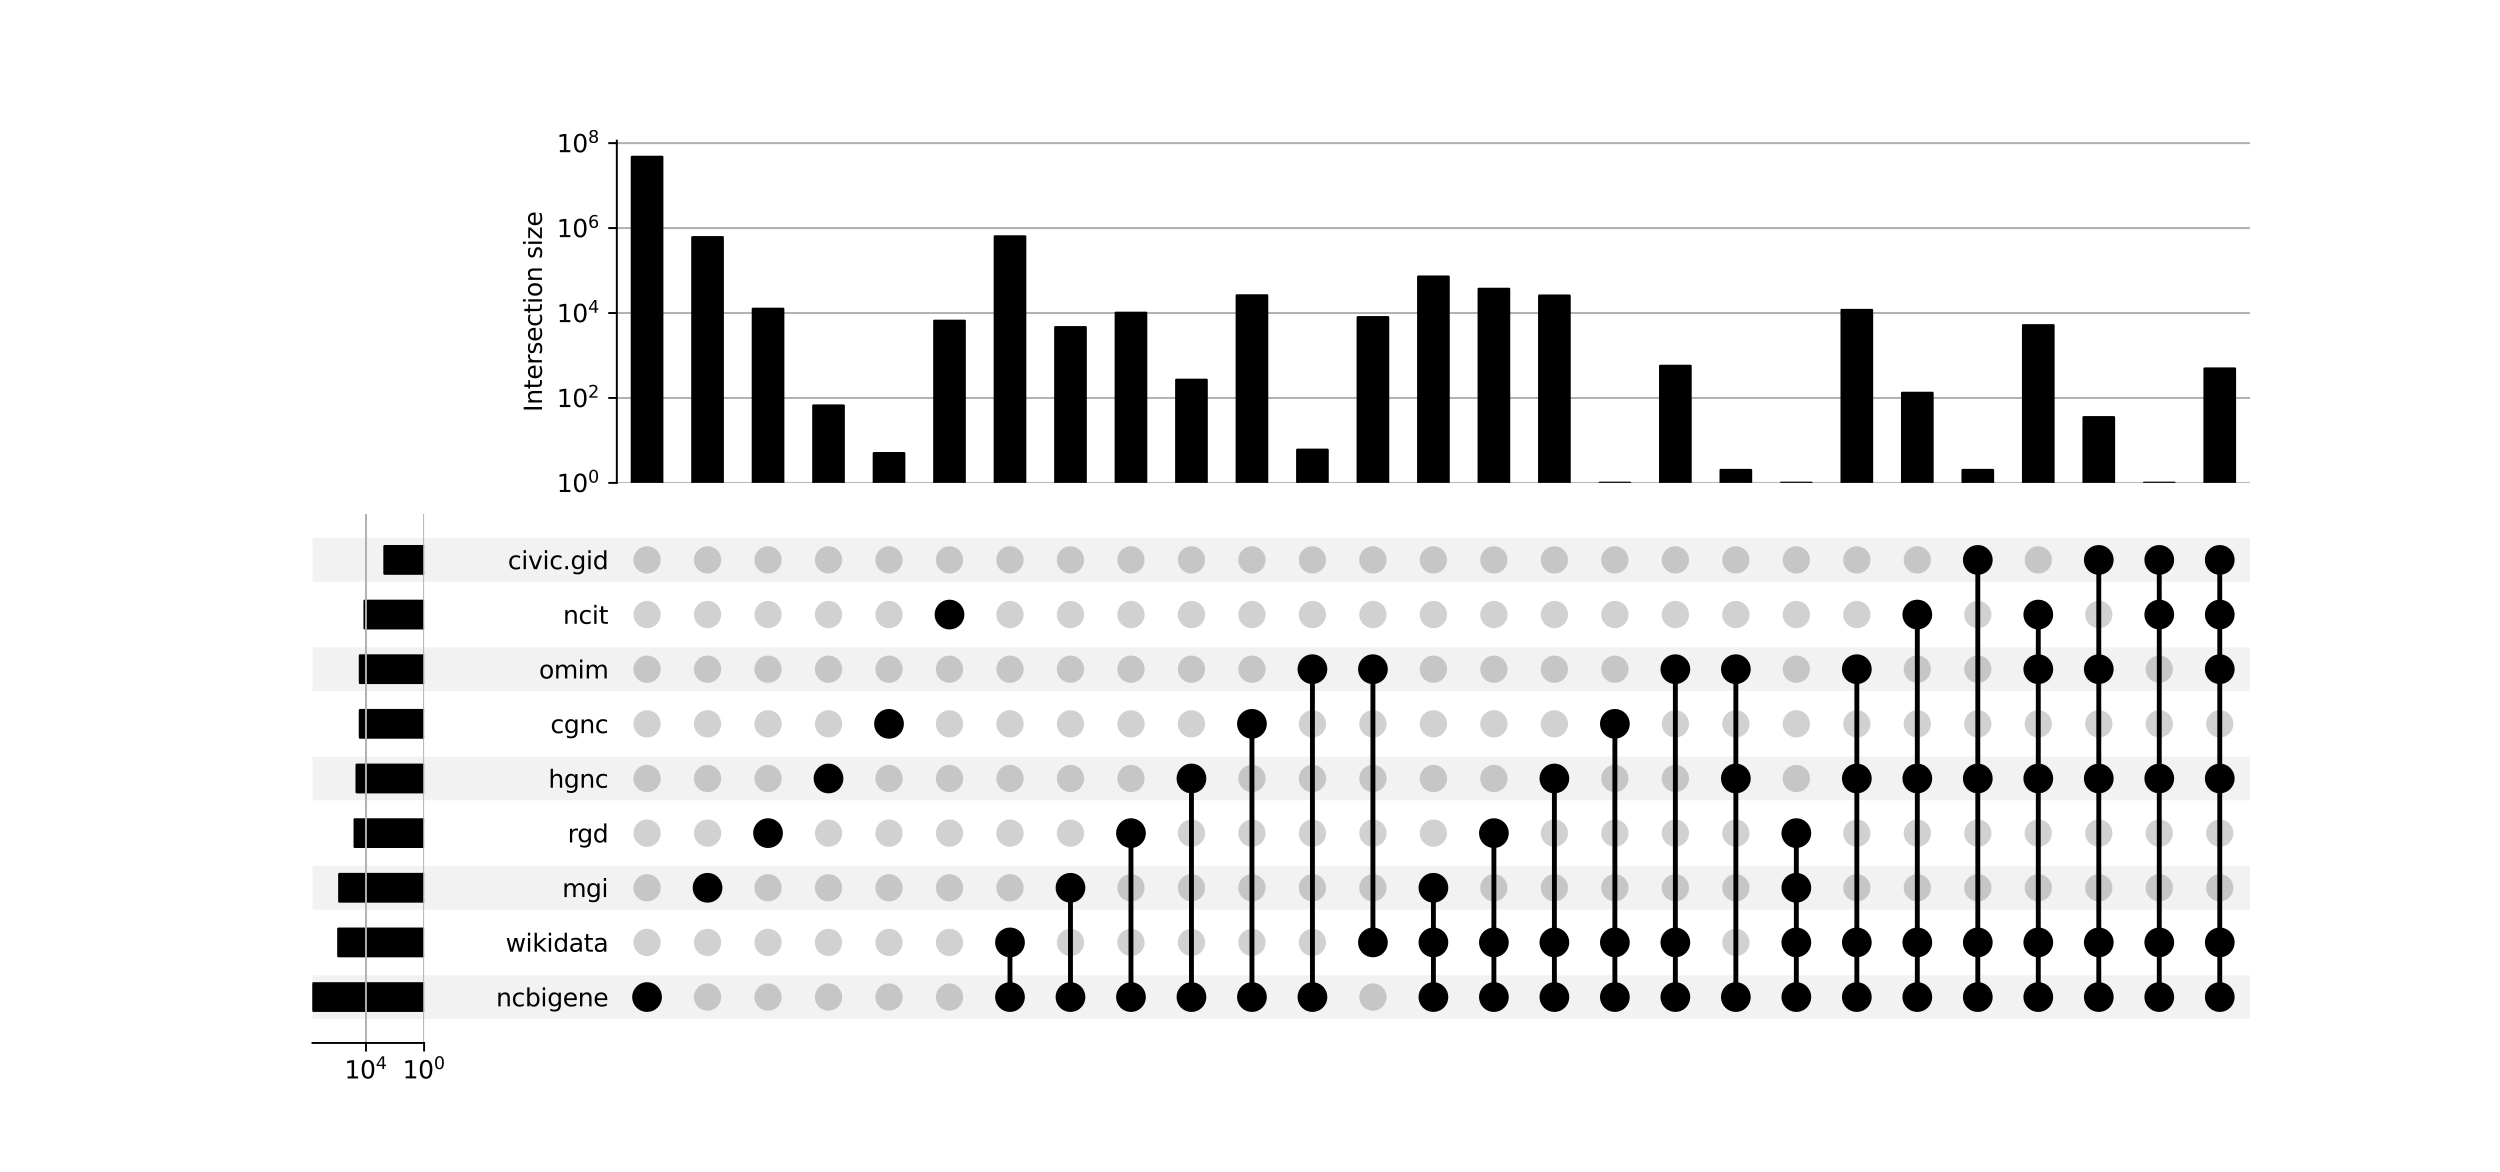 <?xml version="1.0" encoding="utf-8" standalone="no"?>
<!DOCTYPE svg PUBLIC "-//W3C//DTD SVG 1.1//EN"
  "http://www.w3.org/Graphics/SVG/1.1/DTD/svg11.dtd">
<svg xmlns:xlink="http://www.w3.org/1999/xlink" width="1024pt" height="480pt" viewBox="0 0 1024 480" xmlns="http://www.w3.org/2000/svg" version="1.1">
 <defs>
  <style type="text/css">*{stroke-linejoin: round; stroke-linecap: butt}</style>
 </defs>
 <g id="figure_1">
  <g id="patch_1">
   <path d="M 0 480 
L 1024 480 
L 1024 0 
L 0 0 
z
" style="fill: #ffffff"/>
  </g>
  <g id="axes_1">
   <g id="patch_2">
    <path d="M 128 417.352 
L 921.6 417.352 
L 921.6 399.446 
L 128 399.446 
z
" clip-path="url(#pb5756f98d1)" style="fill-opacity: 0.051"/>
   </g>
   <g id="patch_3">
    <path d="M 128 394.969 
L 921.6 394.969 
L 921.6 377.063 
L 128 377.063 
L 128 394.969 
z
" clip-path="url(#pb5756f98d1)" style="fill: none"/>
   </g>
   <g id="patch_4">
    <path d="M 128 372.587 
L 921.6 372.587 
L 921.6 354.681 
L 128 354.681 
z
" clip-path="url(#pb5756f98d1)" style="fill-opacity: 0.051"/>
   </g>
   <g id="patch_5">
    <path d="M 128 350.204 
L 921.6 350.204 
L 921.6 332.298 
L 128 332.298 
L 128 350.204 
z
" clip-path="url(#pb5756f98d1)" style="fill: none"/>
   </g>
   <g id="patch_6">
    <path d="M 128 327.822 
L 921.6 327.822 
L 921.6 309.916 
L 128 309.916 
z
" clip-path="url(#pb5756f98d1)" style="fill-opacity: 0.051"/>
   </g>
   <g id="patch_7">
    <path d="M 128 305.439 
L 921.6 305.439 
L 921.6 287.534 
L 128 287.534 
L 128 305.439 
z
" clip-path="url(#pb5756f98d1)" style="fill: none"/>
   </g>
   <g id="patch_8">
    <path d="M 128 283.057 
L 921.6 283.057 
L 921.6 265.151 
L 128 265.151 
z
" clip-path="url(#pb5756f98d1)" style="fill-opacity: 0.051"/>
   </g>
   <g id="patch_9">
    <path d="M 128 260.675 
L 921.6 260.675 
L 921.6 242.769 
L 128 242.769 
L 128 260.675 
z
" clip-path="url(#pb5756f98d1)" style="fill: none"/>
   </g>
   <g id="patch_10">
    <path d="M 128 238.292 
L 921.6 238.292 
L 921.6 220.386 
L 128 220.386 
z
" clip-path="url(#pb5756f98d1)" style="fill-opacity: 0.051"/>
   </g>
   <g id="matplotlib.axis_1"/>
   <g id="matplotlib.axis_2">
    <g id="ytick_1"/>
    <g id="ytick_2"/>
    <g id="ytick_3"/>
    <g id="ytick_4"/>
    <g id="ytick_5"/>
    <g id="ytick_6"/>
    <g id="ytick_7"/>
    <g id="ytick_8"/>
    <g id="ytick_9"/>
   </g>
  </g>
  <g id="axes_2">
   <g id="matplotlib.axis_3">
    <g id="ytick_10">
     <g id="line2d_1"/>
     <g id="text_1">
      <!-- ncbigene -->
      <g transform="translate(203.195 412.198) scale(0.1 -0.1)">
       <defs>
        <path id="DejaVuSans-6e" d="M 3513 2113 
L 3513 0 
L 2938 0 
L 2938 2094 
Q 2938 2591 2744 2837 
Q 2550 3084 2163 3084 
Q 1697 3084 1428 2787 
Q 1159 2491 1159 1978 
L 1159 0 
L 581 0 
L 581 3500 
L 1159 3500 
L 1159 2956 
Q 1366 3272 1645 3428 
Q 1925 3584 2291 3584 
Q 2894 3584 3203 3211 
Q 3513 2838 3513 2113 
z
" transform="scale(0.016)"/>
        <path id="DejaVuSans-63" d="M 3122 3366 
L 3122 2828 
Q 2878 2963 2633 3030 
Q 2388 3097 2138 3097 
Q 1578 3097 1268 2742 
Q 959 2388 959 1747 
Q 959 1106 1268 751 
Q 1578 397 2138 397 
Q 2388 397 2633 464 
Q 2878 531 3122 666 
L 3122 134 
Q 2881 22 2623 -34 
Q 2366 -91 2075 -91 
Q 1284 -91 818 406 
Q 353 903 353 1747 
Q 353 2603 823 3093 
Q 1294 3584 2113 3584 
Q 2378 3584 2631 3529 
Q 2884 3475 3122 3366 
z
" transform="scale(0.016)"/>
        <path id="DejaVuSans-62" d="M 3116 1747 
Q 3116 2381 2855 2742 
Q 2594 3103 2138 3103 
Q 1681 3103 1420 2742 
Q 1159 2381 1159 1747 
Q 1159 1113 1420 752 
Q 1681 391 2138 391 
Q 2594 391 2855 752 
Q 3116 1113 3116 1747 
z
M 1159 2969 
Q 1341 3281 1617 3432 
Q 1894 3584 2278 3584 
Q 2916 3584 3314 3078 
Q 3713 2572 3713 1747 
Q 3713 922 3314 415 
Q 2916 -91 2278 -91 
Q 1894 -91 1617 61 
Q 1341 213 1159 525 
L 1159 0 
L 581 0 
L 581 4863 
L 1159 4863 
L 1159 2969 
z
" transform="scale(0.016)"/>
        <path id="DejaVuSans-69" d="M 603 3500 
L 1178 3500 
L 1178 0 
L 603 0 
L 603 3500 
z
M 603 4863 
L 1178 4863 
L 1178 4134 
L 603 4134 
L 603 4863 
z
" transform="scale(0.016)"/>
        <path id="DejaVuSans-67" d="M 2906 1791 
Q 2906 2416 2648 2759 
Q 2391 3103 1925 3103 
Q 1463 3103 1205 2759 
Q 947 2416 947 1791 
Q 947 1169 1205 825 
Q 1463 481 1925 481 
Q 2391 481 2648 825 
Q 2906 1169 2906 1791 
z
M 3481 434 
Q 3481 -459 3084 -895 
Q 2688 -1331 1869 -1331 
Q 1566 -1331 1297 -1286 
Q 1028 -1241 775 -1147 
L 775 -588 
Q 1028 -725 1275 -790 
Q 1522 -856 1778 -856 
Q 2344 -856 2625 -561 
Q 2906 -266 2906 331 
L 2906 616 
Q 2728 306 2450 153 
Q 2172 0 1784 0 
Q 1141 0 747 490 
Q 353 981 353 1791 
Q 353 2603 747 3093 
Q 1141 3584 1784 3584 
Q 2172 3584 2450 3431 
Q 2728 3278 2906 2969 
L 2906 3500 
L 3481 3500 
L 3481 434 
z
" transform="scale(0.016)"/>
        <path id="DejaVuSans-65" d="M 3597 1894 
L 3597 1613 
L 953 1613 
Q 991 1019 1311 708 
Q 1631 397 2203 397 
Q 2534 397 2845 478 
Q 3156 559 3463 722 
L 3463 178 
Q 3153 47 2828 -22 
Q 2503 -91 2169 -91 
Q 1331 -91 842 396 
Q 353 884 353 1716 
Q 353 2575 817 3079 
Q 1281 3584 2069 3584 
Q 2775 3584 3186 3129 
Q 3597 2675 3597 1894 
z
M 3022 2063 
Q 3016 2534 2758 2815 
Q 2500 3097 2075 3097 
Q 1594 3097 1305 2825 
Q 1016 2553 972 2059 
L 3022 2063 
z
" transform="scale(0.016)"/>
       </defs>
       <use xlink:href="#DejaVuSans-6e"/>
       <use xlink:href="#DejaVuSans-63" x="63.379"/>
       <use xlink:href="#DejaVuSans-62" x="118.359"/>
       <use xlink:href="#DejaVuSans-69" x="181.836"/>
       <use xlink:href="#DejaVuSans-67" x="209.619"/>
       <use xlink:href="#DejaVuSans-65" x="273.096"/>
       <use xlink:href="#DejaVuSans-6e" x="334.619"/>
       <use xlink:href="#DejaVuSans-65" x="397.998"/>
      </g>
     </g>
    </g>
    <g id="ytick_11">
     <g id="line2d_2"/>
     <g id="text_2">
      <!-- wikidata -->
      <g transform="translate(207.099 389.816) scale(0.1 -0.1)">
       <defs>
        <path id="DejaVuSans-77" d="M 269 3500 
L 844 3500 
L 1563 769 
L 2278 3500 
L 2956 3500 
L 3675 769 
L 4391 3500 
L 4966 3500 
L 4050 0 
L 3372 0 
L 2619 2869 
L 1863 0 
L 1184 0 
L 269 3500 
z
" transform="scale(0.016)"/>
        <path id="DejaVuSans-6b" d="M 581 4863 
L 1159 4863 
L 1159 1991 
L 2875 3500 
L 3609 3500 
L 1753 1863 
L 3688 0 
L 2938 0 
L 1159 1709 
L 1159 0 
L 581 0 
L 581 4863 
z
" transform="scale(0.016)"/>
        <path id="DejaVuSans-64" d="M 2906 2969 
L 2906 4863 
L 3481 4863 
L 3481 0 
L 2906 0 
L 2906 525 
Q 2725 213 2448 61 
Q 2172 -91 1784 -91 
Q 1150 -91 751 415 
Q 353 922 353 1747 
Q 353 2572 751 3078 
Q 1150 3584 1784 3584 
Q 2172 3584 2448 3432 
Q 2725 3281 2906 2969 
z
M 947 1747 
Q 947 1113 1208 752 
Q 1469 391 1925 391 
Q 2381 391 2643 752 
Q 2906 1113 2906 1747 
Q 2906 2381 2643 2742 
Q 2381 3103 1925 3103 
Q 1469 3103 1208 2742 
Q 947 2381 947 1747 
z
" transform="scale(0.016)"/>
        <path id="DejaVuSans-61" d="M 2194 1759 
Q 1497 1759 1228 1600 
Q 959 1441 959 1056 
Q 959 750 1161 570 
Q 1363 391 1709 391 
Q 2188 391 2477 730 
Q 2766 1069 2766 1631 
L 2766 1759 
L 2194 1759 
z
M 3341 1997 
L 3341 0 
L 2766 0 
L 2766 531 
Q 2569 213 2275 61 
Q 1981 -91 1556 -91 
Q 1019 -91 701 211 
Q 384 513 384 1019 
Q 384 1609 779 1909 
Q 1175 2209 1959 2209 
L 2766 2209 
L 2766 2266 
Q 2766 2663 2505 2880 
Q 2244 3097 1772 3097 
Q 1472 3097 1187 3025 
Q 903 2953 641 2809 
L 641 3341 
Q 956 3463 1253 3523 
Q 1550 3584 1831 3584 
Q 2591 3584 2966 3190 
Q 3341 2797 3341 1997 
z
" transform="scale(0.016)"/>
        <path id="DejaVuSans-74" d="M 1172 4494 
L 1172 3500 
L 2356 3500 
L 2356 3053 
L 1172 3053 
L 1172 1153 
Q 1172 725 1289 603 
Q 1406 481 1766 481 
L 2356 481 
L 2356 0 
L 1766 0 
Q 1100 0 847 248 
Q 594 497 594 1153 
L 594 3053 
L 172 3053 
L 172 3500 
L 594 3500 
L 594 4494 
L 1172 4494 
z
" transform="scale(0.016)"/>
       </defs>
       <use xlink:href="#DejaVuSans-77"/>
       <use xlink:href="#DejaVuSans-69" x="81.787"/>
       <use xlink:href="#DejaVuSans-6b" x="109.57"/>
       <use xlink:href="#DejaVuSans-69" x="167.48"/>
       <use xlink:href="#DejaVuSans-64" x="195.264"/>
       <use xlink:href="#DejaVuSans-61" x="258.74"/>
       <use xlink:href="#DejaVuSans-74" x="320.02"/>
       <use xlink:href="#DejaVuSans-61" x="359.229"/>
      </g>
     </g>
    </g>
    <g id="ytick_12">
     <g id="line2d_3"/>
     <g id="text_3">
      <!-- mgi -->
      <g transform="translate(230.282 367.433) scale(0.1 -0.1)">
       <defs>
        <path id="DejaVuSans-6d" d="M 3328 2828 
Q 3544 3216 3844 3400 
Q 4144 3584 4550 3584 
Q 5097 3584 5394 3201 
Q 5691 2819 5691 2113 
L 5691 0 
L 5113 0 
L 5113 2094 
Q 5113 2597 4934 2840 
Q 4756 3084 4391 3084 
Q 3944 3084 3684 2787 
Q 3425 2491 3425 1978 
L 3425 0 
L 2847 0 
L 2847 2094 
Q 2847 2600 2669 2842 
Q 2491 3084 2119 3084 
Q 1678 3084 1418 2786 
Q 1159 2488 1159 1978 
L 1159 0 
L 581 0 
L 581 3500 
L 1159 3500 
L 1159 2956 
Q 1356 3278 1631 3431 
Q 1906 3584 2284 3584 
Q 2666 3584 2933 3390 
Q 3200 3197 3328 2828 
z
" transform="scale(0.016)"/>
       </defs>
       <use xlink:href="#DejaVuSans-6d"/>
       <use xlink:href="#DejaVuSans-67" x="97.412"/>
       <use xlink:href="#DejaVuSans-69" x="160.889"/>
      </g>
     </g>
    </g>
    <g id="ytick_13">
     <g id="line2d_4"/>
     <g id="text_4">
      <!-- rgd -->
      <g transform="translate(232.516 345.051) scale(0.1 -0.1)">
       <defs>
        <path id="DejaVuSans-72" d="M 2631 2963 
Q 2534 3019 2420 3045 
Q 2306 3072 2169 3072 
Q 1681 3072 1420 2755 
Q 1159 2438 1159 1844 
L 1159 0 
L 581 0 
L 581 3500 
L 1159 3500 
L 1159 2956 
Q 1341 3275 1631 3429 
Q 1922 3584 2338 3584 
Q 2397 3584 2469 3576 
Q 2541 3569 2628 3553 
L 2631 2963 
z
" transform="scale(0.016)"/>
       </defs>
       <use xlink:href="#DejaVuSans-72"/>
       <use xlink:href="#DejaVuSans-67" x="39.363"/>
       <use xlink:href="#DejaVuSans-64" x="102.84"/>
      </g>
     </g>
    </g>
    <g id="ytick_14">
     <g id="line2d_5"/>
     <g id="text_5">
      <!-- hgnc -->
      <g transform="translate(224.627 322.668) scale(0.1 -0.1)">
       <defs>
        <path id="DejaVuSans-68" d="M 3513 2113 
L 3513 0 
L 2938 0 
L 2938 2094 
Q 2938 2591 2744 2837 
Q 2550 3084 2163 3084 
Q 1697 3084 1428 2787 
Q 1159 2491 1159 1978 
L 1159 0 
L 581 0 
L 581 4863 
L 1159 4863 
L 1159 2956 
Q 1366 3272 1645 3428 
Q 1925 3584 2291 3584 
Q 2894 3584 3203 3211 
Q 3513 2838 3513 2113 
z
" transform="scale(0.016)"/>
       </defs>
       <use xlink:href="#DejaVuSans-68"/>
       <use xlink:href="#DejaVuSans-67" x="63.379"/>
       <use xlink:href="#DejaVuSans-6e" x="126.855"/>
       <use xlink:href="#DejaVuSans-63" x="190.234"/>
      </g>
     </g>
    </g>
    <g id="ytick_15">
     <g id="line2d_6"/>
     <g id="text_6">
      <!-- cgnc -->
      <g transform="translate(225.466 300.286) scale(0.1 -0.1)">
       <use xlink:href="#DejaVuSans-63"/>
       <use xlink:href="#DejaVuSans-67" x="54.98"/>
       <use xlink:href="#DejaVuSans-6e" x="118.457"/>
       <use xlink:href="#DejaVuSans-63" x="181.836"/>
      </g>
     </g>
    </g>
    <g id="ytick_16">
     <g id="line2d_7"/>
     <g id="text_7">
      <!-- omim -->
      <g transform="translate(220.771 277.903) scale(0.1 -0.1)">
       <defs>
        <path id="DejaVuSans-6f" d="M 1959 3097 
Q 1497 3097 1228 2736 
Q 959 2375 959 1747 
Q 959 1119 1226 758 
Q 1494 397 1959 397 
Q 2419 397 2687 759 
Q 2956 1122 2956 1747 
Q 2956 2369 2687 2733 
Q 2419 3097 1959 3097 
z
M 1959 3584 
Q 2709 3584 3137 3096 
Q 3566 2609 3566 1747 
Q 3566 888 3137 398 
Q 2709 -91 1959 -91 
Q 1206 -91 779 398 
Q 353 888 353 1747 
Q 353 2609 779 3096 
Q 1206 3584 1959 3584 
z
" transform="scale(0.016)"/>
       </defs>
       <use xlink:href="#DejaVuSans-6f"/>
       <use xlink:href="#DejaVuSans-6d" x="61.182"/>
       <use xlink:href="#DejaVuSans-69" x="158.594"/>
       <use xlink:href="#DejaVuSans-6d" x="186.377"/>
      </g>
     </g>
    </g>
    <g id="ytick_17">
     <g id="line2d_8"/>
     <g id="text_8">
      <!-- ncit -->
      <g transform="translate(230.615 255.521) scale(0.1 -0.1)">
       <use xlink:href="#DejaVuSans-6e"/>
       <use xlink:href="#DejaVuSans-63" x="63.379"/>
       <use xlink:href="#DejaVuSans-69" x="118.359"/>
       <use xlink:href="#DejaVuSans-74" x="146.143"/>
      </g>
     </g>
    </g>
    <g id="ytick_18">
     <g id="line2d_9"/>
     <g id="text_9">
      <!-- civic.gid -->
      <g transform="translate(208.024 233.138) scale(0.1 -0.1)">
       <defs>
        <path id="DejaVuSans-76" d="M 191 3500 
L 800 3500 
L 1894 563 
L 2988 3500 
L 3597 3500 
L 2284 0 
L 1503 0 
L 191 3500 
z
" transform="scale(0.016)"/>
        <path id="DejaVuSans-2e" d="M 684 794 
L 1344 794 
L 1344 0 
L 684 0 
L 684 794 
z
" transform="scale(0.016)"/>
       </defs>
       <use xlink:href="#DejaVuSans-63"/>
       <use xlink:href="#DejaVuSans-69" x="54.98"/>
       <use xlink:href="#DejaVuSans-76" x="82.764"/>
       <use xlink:href="#DejaVuSans-69" x="141.943"/>
       <use xlink:href="#DejaVuSans-63" x="169.727"/>
       <use xlink:href="#DejaVuSans-2e" x="224.707"/>
       <use xlink:href="#DejaVuSans-67" x="256.494"/>
       <use xlink:href="#DejaVuSans-69" x="319.971"/>
       <use xlink:href="#DejaVuSans-64" x="347.754"/>
      </g>
     </g>
    </g>
   </g>
   <g id="LineCollection_1">
    <path d="M 265.037 408.399 
L 265.037 408.399 
" clip-path="url(#pc888869002)" style="fill: none; stroke: #000000; stroke-width: 2"/>
    <path d="M 289.813 363.634 
L 289.813 363.634 
" clip-path="url(#pc888869002)" style="fill: none; stroke: #000000; stroke-width: 2"/>
    <path d="M 314.589 341.251 
L 314.589 341.251 
" clip-path="url(#pc888869002)" style="fill: none; stroke: #000000; stroke-width: 2"/>
    <path d="M 339.365 318.869 
L 339.365 318.869 
" clip-path="url(#pc888869002)" style="fill: none; stroke: #000000; stroke-width: 2"/>
    <path d="M 364.141 296.487 
L 364.141 296.487 
" clip-path="url(#pc888869002)" style="fill: none; stroke: #000000; stroke-width: 2"/>
    <path d="M 388.917 251.722 
L 388.917 251.722 
" clip-path="url(#pc888869002)" style="fill: none; stroke: #000000; stroke-width: 2"/>
    <path d="M 413.693 408.399 
L 413.693 386.016 
" clip-path="url(#pc888869002)" style="fill: none; stroke: #000000; stroke-width: 2"/>
    <path d="M 438.469 408.399 
L 438.469 363.634 
" clip-path="url(#pc888869002)" style="fill: none; stroke: #000000; stroke-width: 2"/>
    <path d="M 463.245 408.399 
L 463.245 341.251 
" clip-path="url(#pc888869002)" style="fill: none; stroke: #000000; stroke-width: 2"/>
    <path d="M 488.021 408.399 
L 488.021 318.869 
" clip-path="url(#pc888869002)" style="fill: none; stroke: #000000; stroke-width: 2"/>
    <path d="M 512.797 408.399 
L 512.797 296.487 
" clip-path="url(#pc888869002)" style="fill: none; stroke: #000000; stroke-width: 2"/>
    <path d="M 537.573 408.399 
L 537.573 274.104 
" clip-path="url(#pc888869002)" style="fill: none; stroke: #000000; stroke-width: 2"/>
    <path d="M 562.349 386.016 
L 562.349 274.104 
" clip-path="url(#pc888869002)" style="fill: none; stroke: #000000; stroke-width: 2"/>
    <path d="M 587.125 408.399 
L 587.125 363.634 
" clip-path="url(#pc888869002)" style="fill: none; stroke: #000000; stroke-width: 2"/>
    <path d="M 611.901 408.399 
L 611.901 341.251 
" clip-path="url(#pc888869002)" style="fill: none; stroke: #000000; stroke-width: 2"/>
    <path d="M 636.677 408.399 
L 636.677 318.869 
" clip-path="url(#pc888869002)" style="fill: none; stroke: #000000; stroke-width: 2"/>
    <path d="M 661.452 408.399 
L 661.452 296.487 
" clip-path="url(#pc888869002)" style="fill: none; stroke: #000000; stroke-width: 2"/>
    <path d="M 686.228 408.399 
L 686.228 274.104 
" clip-path="url(#pc888869002)" style="fill: none; stroke: #000000; stroke-width: 2"/>
    <path d="M 711.004 408.399 
L 711.004 274.104 
" clip-path="url(#pc888869002)" style="fill: none; stroke: #000000; stroke-width: 2"/>
    <path d="M 735.78 408.399 
L 735.78 341.251 
" clip-path="url(#pc888869002)" style="fill: none; stroke: #000000; stroke-width: 2"/>
    <path d="M 760.556 408.399 
L 760.556 274.104 
" clip-path="url(#pc888869002)" style="fill: none; stroke: #000000; stroke-width: 2"/>
    <path d="M 785.332 408.399 
L 785.332 251.722 
" clip-path="url(#pc888869002)" style="fill: none; stroke: #000000; stroke-width: 2"/>
    <path d="M 810.108 408.399 
L 810.108 229.339 
" clip-path="url(#pc888869002)" style="fill: none; stroke: #000000; stroke-width: 2"/>
    <path d="M 834.884 408.399 
L 834.884 251.722 
" clip-path="url(#pc888869002)" style="fill: none; stroke: #000000; stroke-width: 2"/>
    <path d="M 859.66 408.399 
L 859.66 229.339 
" clip-path="url(#pc888869002)" style="fill: none; stroke: #000000; stroke-width: 2"/>
    <path d="M 884.436 408.399 
L 884.436 229.339 
" clip-path="url(#pc888869002)" style="fill: none; stroke: #000000; stroke-width: 2"/>
    <path d="M 909.212 408.399 
L 909.212 229.339 
" clip-path="url(#pc888869002)" style="fill: none; stroke: #000000; stroke-width: 2"/>
   </g>
   <g id="PathCollection_1">
    <defs>
     <path id="C0_0_8ac53018ec" d="M 0 5.6 
C 1.485 5.6 2.91 5.01 3.96 3.96 
C 5.01 2.91 5.6 1.485 5.6 -0 
C 5.6 -1.485 5.01 -2.91 3.96 -3.96 
C 2.91 -5.01 1.485 -5.6 0 -5.6 
C -1.485 -5.6 -2.91 -5.01 -3.96 -3.96 
C -5.01 -2.91 -5.6 -1.485 -5.6 0 
C -5.6 1.485 -5.01 2.91 -3.96 3.96 
C -2.91 5.01 -1.485 5.6 0 5.6 
z
"/>
    </defs>
    <g clip-path="url(#pc888869002)">
     <use xlink:href="#C0_0_8ac53018ec" x="265.037" y="408.399" style="stroke: #000000"/>
    </g>
    <g clip-path="url(#pc888869002)">
     <use xlink:href="#C0_0_8ac53018ec" x="265.037" y="386.016" style="fill-opacity: 0.18"/>
    </g>
    <g clip-path="url(#pc888869002)">
     <use xlink:href="#C0_0_8ac53018ec" x="265.037" y="363.634" style="fill-opacity: 0.18"/>
    </g>
    <g clip-path="url(#pc888869002)">
     <use xlink:href="#C0_0_8ac53018ec" x="265.037" y="341.251" style="fill-opacity: 0.18"/>
    </g>
    <g clip-path="url(#pc888869002)">
     <use xlink:href="#C0_0_8ac53018ec" x="265.037" y="318.869" style="fill-opacity: 0.18"/>
    </g>
    <g clip-path="url(#pc888869002)">
     <use xlink:href="#C0_0_8ac53018ec" x="265.037" y="296.487" style="fill-opacity: 0.18"/>
    </g>
    <g clip-path="url(#pc888869002)">
     <use xlink:href="#C0_0_8ac53018ec" x="265.037" y="274.104" style="fill-opacity: 0.18"/>
    </g>
    <g clip-path="url(#pc888869002)">
     <use xlink:href="#C0_0_8ac53018ec" x="265.037" y="251.722" style="fill-opacity: 0.18"/>
    </g>
    <g clip-path="url(#pc888869002)">
     <use xlink:href="#C0_0_8ac53018ec" x="265.037" y="229.339" style="fill-opacity: 0.18"/>
    </g>
    <g clip-path="url(#pc888869002)">
     <use xlink:href="#C0_0_8ac53018ec" x="289.813" y="408.399" style="fill-opacity: 0.18"/>
    </g>
    <g clip-path="url(#pc888869002)">
     <use xlink:href="#C0_0_8ac53018ec" x="289.813" y="386.016" style="fill-opacity: 0.18"/>
    </g>
    <g clip-path="url(#pc888869002)">
     <use xlink:href="#C0_0_8ac53018ec" x="289.813" y="363.634" style="stroke: #000000"/>
    </g>
    <g clip-path="url(#pc888869002)">
     <use xlink:href="#C0_0_8ac53018ec" x="289.813" y="341.251" style="fill-opacity: 0.18"/>
    </g>
    <g clip-path="url(#pc888869002)">
     <use xlink:href="#C0_0_8ac53018ec" x="289.813" y="318.869" style="fill-opacity: 0.18"/>
    </g>
    <g clip-path="url(#pc888869002)">
     <use xlink:href="#C0_0_8ac53018ec" x="289.813" y="296.487" style="fill-opacity: 0.18"/>
    </g>
    <g clip-path="url(#pc888869002)">
     <use xlink:href="#C0_0_8ac53018ec" x="289.813" y="274.104" style="fill-opacity: 0.18"/>
    </g>
    <g clip-path="url(#pc888869002)">
     <use xlink:href="#C0_0_8ac53018ec" x="289.813" y="251.722" style="fill-opacity: 0.18"/>
    </g>
    <g clip-path="url(#pc888869002)">
     <use xlink:href="#C0_0_8ac53018ec" x="289.813" y="229.339" style="fill-opacity: 0.18"/>
    </g>
    <g clip-path="url(#pc888869002)">
     <use xlink:href="#C0_0_8ac53018ec" x="314.589" y="408.399" style="fill-opacity: 0.18"/>
    </g>
    <g clip-path="url(#pc888869002)">
     <use xlink:href="#C0_0_8ac53018ec" x="314.589" y="386.016" style="fill-opacity: 0.18"/>
    </g>
    <g clip-path="url(#pc888869002)">
     <use xlink:href="#C0_0_8ac53018ec" x="314.589" y="363.634" style="fill-opacity: 0.18"/>
    </g>
    <g clip-path="url(#pc888869002)">
     <use xlink:href="#C0_0_8ac53018ec" x="314.589" y="341.251" style="stroke: #000000"/>
    </g>
    <g clip-path="url(#pc888869002)">
     <use xlink:href="#C0_0_8ac53018ec" x="314.589" y="318.869" style="fill-opacity: 0.18"/>
    </g>
    <g clip-path="url(#pc888869002)">
     <use xlink:href="#C0_0_8ac53018ec" x="314.589" y="296.487" style="fill-opacity: 0.18"/>
    </g>
    <g clip-path="url(#pc888869002)">
     <use xlink:href="#C0_0_8ac53018ec" x="314.589" y="274.104" style="fill-opacity: 0.18"/>
    </g>
    <g clip-path="url(#pc888869002)">
     <use xlink:href="#C0_0_8ac53018ec" x="314.589" y="251.722" style="fill-opacity: 0.18"/>
    </g>
    <g clip-path="url(#pc888869002)">
     <use xlink:href="#C0_0_8ac53018ec" x="314.589" y="229.339" style="fill-opacity: 0.18"/>
    </g>
    <g clip-path="url(#pc888869002)">
     <use xlink:href="#C0_0_8ac53018ec" x="339.365" y="408.399" style="fill-opacity: 0.18"/>
    </g>
    <g clip-path="url(#pc888869002)">
     <use xlink:href="#C0_0_8ac53018ec" x="339.365" y="386.016" style="fill-opacity: 0.18"/>
    </g>
    <g clip-path="url(#pc888869002)">
     <use xlink:href="#C0_0_8ac53018ec" x="339.365" y="363.634" style="fill-opacity: 0.18"/>
    </g>
    <g clip-path="url(#pc888869002)">
     <use xlink:href="#C0_0_8ac53018ec" x="339.365" y="341.251" style="fill-opacity: 0.18"/>
    </g>
    <g clip-path="url(#pc888869002)">
     <use xlink:href="#C0_0_8ac53018ec" x="339.365" y="318.869" style="stroke: #000000"/>
    </g>
    <g clip-path="url(#pc888869002)">
     <use xlink:href="#C0_0_8ac53018ec" x="339.365" y="296.487" style="fill-opacity: 0.18"/>
    </g>
    <g clip-path="url(#pc888869002)">
     <use xlink:href="#C0_0_8ac53018ec" x="339.365" y="274.104" style="fill-opacity: 0.18"/>
    </g>
    <g clip-path="url(#pc888869002)">
     <use xlink:href="#C0_0_8ac53018ec" x="339.365" y="251.722" style="fill-opacity: 0.18"/>
    </g>
    <g clip-path="url(#pc888869002)">
     <use xlink:href="#C0_0_8ac53018ec" x="339.365" y="229.339" style="fill-opacity: 0.18"/>
    </g>
    <g clip-path="url(#pc888869002)">
     <use xlink:href="#C0_0_8ac53018ec" x="364.141" y="408.399" style="fill-opacity: 0.18"/>
    </g>
    <g clip-path="url(#pc888869002)">
     <use xlink:href="#C0_0_8ac53018ec" x="364.141" y="386.016" style="fill-opacity: 0.18"/>
    </g>
    <g clip-path="url(#pc888869002)">
     <use xlink:href="#C0_0_8ac53018ec" x="364.141" y="363.634" style="fill-opacity: 0.18"/>
    </g>
    <g clip-path="url(#pc888869002)">
     <use xlink:href="#C0_0_8ac53018ec" x="364.141" y="341.251" style="fill-opacity: 0.18"/>
    </g>
    <g clip-path="url(#pc888869002)">
     <use xlink:href="#C0_0_8ac53018ec" x="364.141" y="318.869" style="fill-opacity: 0.18"/>
    </g>
    <g clip-path="url(#pc888869002)">
     <use xlink:href="#C0_0_8ac53018ec" x="364.141" y="296.487" style="stroke: #000000"/>
    </g>
    <g clip-path="url(#pc888869002)">
     <use xlink:href="#C0_0_8ac53018ec" x="364.141" y="274.104" style="fill-opacity: 0.18"/>
    </g>
    <g clip-path="url(#pc888869002)">
     <use xlink:href="#C0_0_8ac53018ec" x="364.141" y="251.722" style="fill-opacity: 0.18"/>
    </g>
    <g clip-path="url(#pc888869002)">
     <use xlink:href="#C0_0_8ac53018ec" x="364.141" y="229.339" style="fill-opacity: 0.18"/>
    </g>
    <g clip-path="url(#pc888869002)">
     <use xlink:href="#C0_0_8ac53018ec" x="388.917" y="408.399" style="fill-opacity: 0.18"/>
    </g>
    <g clip-path="url(#pc888869002)">
     <use xlink:href="#C0_0_8ac53018ec" x="388.917" y="386.016" style="fill-opacity: 0.18"/>
    </g>
    <g clip-path="url(#pc888869002)">
     <use xlink:href="#C0_0_8ac53018ec" x="388.917" y="363.634" style="fill-opacity: 0.18"/>
    </g>
    <g clip-path="url(#pc888869002)">
     <use xlink:href="#C0_0_8ac53018ec" x="388.917" y="341.251" style="fill-opacity: 0.18"/>
    </g>
    <g clip-path="url(#pc888869002)">
     <use xlink:href="#C0_0_8ac53018ec" x="388.917" y="318.869" style="fill-opacity: 0.18"/>
    </g>
    <g clip-path="url(#pc888869002)">
     <use xlink:href="#C0_0_8ac53018ec" x="388.917" y="296.487" style="fill-opacity: 0.18"/>
    </g>
    <g clip-path="url(#pc888869002)">
     <use xlink:href="#C0_0_8ac53018ec" x="388.917" y="274.104" style="fill-opacity: 0.18"/>
    </g>
    <g clip-path="url(#pc888869002)">
     <use xlink:href="#C0_0_8ac53018ec" x="388.917" y="251.722" style="stroke: #000000"/>
    </g>
    <g clip-path="url(#pc888869002)">
     <use xlink:href="#C0_0_8ac53018ec" x="388.917" y="229.339" style="fill-opacity: 0.18"/>
    </g>
    <g clip-path="url(#pc888869002)">
     <use xlink:href="#C0_0_8ac53018ec" x="413.693" y="408.399" style="stroke: #000000"/>
    </g>
    <g clip-path="url(#pc888869002)">
     <use xlink:href="#C0_0_8ac53018ec" x="413.693" y="386.016" style="stroke: #000000"/>
    </g>
    <g clip-path="url(#pc888869002)">
     <use xlink:href="#C0_0_8ac53018ec" x="413.693" y="363.634" style="fill-opacity: 0.18"/>
    </g>
    <g clip-path="url(#pc888869002)">
     <use xlink:href="#C0_0_8ac53018ec" x="413.693" y="341.251" style="fill-opacity: 0.18"/>
    </g>
    <g clip-path="url(#pc888869002)">
     <use xlink:href="#C0_0_8ac53018ec" x="413.693" y="318.869" style="fill-opacity: 0.18"/>
    </g>
    <g clip-path="url(#pc888869002)">
     <use xlink:href="#C0_0_8ac53018ec" x="413.693" y="296.487" style="fill-opacity: 0.18"/>
    </g>
    <g clip-path="url(#pc888869002)">
     <use xlink:href="#C0_0_8ac53018ec" x="413.693" y="274.104" style="fill-opacity: 0.18"/>
    </g>
    <g clip-path="url(#pc888869002)">
     <use xlink:href="#C0_0_8ac53018ec" x="413.693" y="251.722" style="fill-opacity: 0.18"/>
    </g>
    <g clip-path="url(#pc888869002)">
     <use xlink:href="#C0_0_8ac53018ec" x="413.693" y="229.339" style="fill-opacity: 0.18"/>
    </g>
    <g clip-path="url(#pc888869002)">
     <use xlink:href="#C0_0_8ac53018ec" x="438.469" y="408.399" style="stroke: #000000"/>
    </g>
    <g clip-path="url(#pc888869002)">
     <use xlink:href="#C0_0_8ac53018ec" x="438.469" y="386.016" style="fill-opacity: 0.18"/>
    </g>
    <g clip-path="url(#pc888869002)">
     <use xlink:href="#C0_0_8ac53018ec" x="438.469" y="363.634" style="stroke: #000000"/>
    </g>
    <g clip-path="url(#pc888869002)">
     <use xlink:href="#C0_0_8ac53018ec" x="438.469" y="341.251" style="fill-opacity: 0.18"/>
    </g>
    <g clip-path="url(#pc888869002)">
     <use xlink:href="#C0_0_8ac53018ec" x="438.469" y="318.869" style="fill-opacity: 0.18"/>
    </g>
    <g clip-path="url(#pc888869002)">
     <use xlink:href="#C0_0_8ac53018ec" x="438.469" y="296.487" style="fill-opacity: 0.18"/>
    </g>
    <g clip-path="url(#pc888869002)">
     <use xlink:href="#C0_0_8ac53018ec" x="438.469" y="274.104" style="fill-opacity: 0.18"/>
    </g>
    <g clip-path="url(#pc888869002)">
     <use xlink:href="#C0_0_8ac53018ec" x="438.469" y="251.722" style="fill-opacity: 0.18"/>
    </g>
    <g clip-path="url(#pc888869002)">
     <use xlink:href="#C0_0_8ac53018ec" x="438.469" y="229.339" style="fill-opacity: 0.18"/>
    </g>
    <g clip-path="url(#pc888869002)">
     <use xlink:href="#C0_0_8ac53018ec" x="463.245" y="408.399" style="stroke: #000000"/>
    </g>
    <g clip-path="url(#pc888869002)">
     <use xlink:href="#C0_0_8ac53018ec" x="463.245" y="386.016" style="fill-opacity: 0.18"/>
    </g>
    <g clip-path="url(#pc888869002)">
     <use xlink:href="#C0_0_8ac53018ec" x="463.245" y="363.634" style="fill-opacity: 0.18"/>
    </g>
    <g clip-path="url(#pc888869002)">
     <use xlink:href="#C0_0_8ac53018ec" x="463.245" y="341.251" style="stroke: #000000"/>
    </g>
    <g clip-path="url(#pc888869002)">
     <use xlink:href="#C0_0_8ac53018ec" x="463.245" y="318.869" style="fill-opacity: 0.18"/>
    </g>
    <g clip-path="url(#pc888869002)">
     <use xlink:href="#C0_0_8ac53018ec" x="463.245" y="296.487" style="fill-opacity: 0.18"/>
    </g>
    <g clip-path="url(#pc888869002)">
     <use xlink:href="#C0_0_8ac53018ec" x="463.245" y="274.104" style="fill-opacity: 0.18"/>
    </g>
    <g clip-path="url(#pc888869002)">
     <use xlink:href="#C0_0_8ac53018ec" x="463.245" y="251.722" style="fill-opacity: 0.18"/>
    </g>
    <g clip-path="url(#pc888869002)">
     <use xlink:href="#C0_0_8ac53018ec" x="463.245" y="229.339" style="fill-opacity: 0.18"/>
    </g>
    <g clip-path="url(#pc888869002)">
     <use xlink:href="#C0_0_8ac53018ec" x="488.021" y="408.399" style="stroke: #000000"/>
    </g>
    <g clip-path="url(#pc888869002)">
     <use xlink:href="#C0_0_8ac53018ec" x="488.021" y="386.016" style="fill-opacity: 0.18"/>
    </g>
    <g clip-path="url(#pc888869002)">
     <use xlink:href="#C0_0_8ac53018ec" x="488.021" y="363.634" style="fill-opacity: 0.18"/>
    </g>
    <g clip-path="url(#pc888869002)">
     <use xlink:href="#C0_0_8ac53018ec" x="488.021" y="341.251" style="fill-opacity: 0.18"/>
    </g>
    <g clip-path="url(#pc888869002)">
     <use xlink:href="#C0_0_8ac53018ec" x="488.021" y="318.869" style="stroke: #000000"/>
    </g>
    <g clip-path="url(#pc888869002)">
     <use xlink:href="#C0_0_8ac53018ec" x="488.021" y="296.487" style="fill-opacity: 0.18"/>
    </g>
    <g clip-path="url(#pc888869002)">
     <use xlink:href="#C0_0_8ac53018ec" x="488.021" y="274.104" style="fill-opacity: 0.18"/>
    </g>
    <g clip-path="url(#pc888869002)">
     <use xlink:href="#C0_0_8ac53018ec" x="488.021" y="251.722" style="fill-opacity: 0.18"/>
    </g>
    <g clip-path="url(#pc888869002)">
     <use xlink:href="#C0_0_8ac53018ec" x="488.021" y="229.339" style="fill-opacity: 0.18"/>
    </g>
    <g clip-path="url(#pc888869002)">
     <use xlink:href="#C0_0_8ac53018ec" x="512.797" y="408.399" style="stroke: #000000"/>
    </g>
    <g clip-path="url(#pc888869002)">
     <use xlink:href="#C0_0_8ac53018ec" x="512.797" y="386.016" style="fill-opacity: 0.18"/>
    </g>
    <g clip-path="url(#pc888869002)">
     <use xlink:href="#C0_0_8ac53018ec" x="512.797" y="363.634" style="fill-opacity: 0.18"/>
    </g>
    <g clip-path="url(#pc888869002)">
     <use xlink:href="#C0_0_8ac53018ec" x="512.797" y="341.251" style="fill-opacity: 0.18"/>
    </g>
    <g clip-path="url(#pc888869002)">
     <use xlink:href="#C0_0_8ac53018ec" x="512.797" y="318.869" style="fill-opacity: 0.18"/>
    </g>
    <g clip-path="url(#pc888869002)">
     <use xlink:href="#C0_0_8ac53018ec" x="512.797" y="296.487" style="stroke: #000000"/>
    </g>
    <g clip-path="url(#pc888869002)">
     <use xlink:href="#C0_0_8ac53018ec" x="512.797" y="274.104" style="fill-opacity: 0.18"/>
    </g>
    <g clip-path="url(#pc888869002)">
     <use xlink:href="#C0_0_8ac53018ec" x="512.797" y="251.722" style="fill-opacity: 0.18"/>
    </g>
    <g clip-path="url(#pc888869002)">
     <use xlink:href="#C0_0_8ac53018ec" x="512.797" y="229.339" style="fill-opacity: 0.18"/>
    </g>
    <g clip-path="url(#pc888869002)">
     <use xlink:href="#C0_0_8ac53018ec" x="537.573" y="408.399" style="stroke: #000000"/>
    </g>
    <g clip-path="url(#pc888869002)">
     <use xlink:href="#C0_0_8ac53018ec" x="537.573" y="386.016" style="fill-opacity: 0.18"/>
    </g>
    <g clip-path="url(#pc888869002)">
     <use xlink:href="#C0_0_8ac53018ec" x="537.573" y="363.634" style="fill-opacity: 0.18"/>
    </g>
    <g clip-path="url(#pc888869002)">
     <use xlink:href="#C0_0_8ac53018ec" x="537.573" y="341.251" style="fill-opacity: 0.18"/>
    </g>
    <g clip-path="url(#pc888869002)">
     <use xlink:href="#C0_0_8ac53018ec" x="537.573" y="318.869" style="fill-opacity: 0.18"/>
    </g>
    <g clip-path="url(#pc888869002)">
     <use xlink:href="#C0_0_8ac53018ec" x="537.573" y="296.487" style="fill-opacity: 0.18"/>
    </g>
    <g clip-path="url(#pc888869002)">
     <use xlink:href="#C0_0_8ac53018ec" x="537.573" y="274.104" style="stroke: #000000"/>
    </g>
    <g clip-path="url(#pc888869002)">
     <use xlink:href="#C0_0_8ac53018ec" x="537.573" y="251.722" style="fill-opacity: 0.18"/>
    </g>
    <g clip-path="url(#pc888869002)">
     <use xlink:href="#C0_0_8ac53018ec" x="537.573" y="229.339" style="fill-opacity: 0.18"/>
    </g>
    <g clip-path="url(#pc888869002)">
     <use xlink:href="#C0_0_8ac53018ec" x="562.349" y="408.399" style="fill-opacity: 0.18"/>
    </g>
    <g clip-path="url(#pc888869002)">
     <use xlink:href="#C0_0_8ac53018ec" x="562.349" y="386.016" style="stroke: #000000"/>
    </g>
    <g clip-path="url(#pc888869002)">
     <use xlink:href="#C0_0_8ac53018ec" x="562.349" y="363.634" style="fill-opacity: 0.18"/>
    </g>
    <g clip-path="url(#pc888869002)">
     <use xlink:href="#C0_0_8ac53018ec" x="562.349" y="341.251" style="fill-opacity: 0.18"/>
    </g>
    <g clip-path="url(#pc888869002)">
     <use xlink:href="#C0_0_8ac53018ec" x="562.349" y="318.869" style="fill-opacity: 0.18"/>
    </g>
    <g clip-path="url(#pc888869002)">
     <use xlink:href="#C0_0_8ac53018ec" x="562.349" y="296.487" style="fill-opacity: 0.18"/>
    </g>
    <g clip-path="url(#pc888869002)">
     <use xlink:href="#C0_0_8ac53018ec" x="562.349" y="274.104" style="stroke: #000000"/>
    </g>
    <g clip-path="url(#pc888869002)">
     <use xlink:href="#C0_0_8ac53018ec" x="562.349" y="251.722" style="fill-opacity: 0.18"/>
    </g>
    <g clip-path="url(#pc888869002)">
     <use xlink:href="#C0_0_8ac53018ec" x="562.349" y="229.339" style="fill-opacity: 0.18"/>
    </g>
    <g clip-path="url(#pc888869002)">
     <use xlink:href="#C0_0_8ac53018ec" x="587.125" y="408.399" style="stroke: #000000"/>
    </g>
    <g clip-path="url(#pc888869002)">
     <use xlink:href="#C0_0_8ac53018ec" x="587.125" y="386.016" style="stroke: #000000"/>
    </g>
    <g clip-path="url(#pc888869002)">
     <use xlink:href="#C0_0_8ac53018ec" x="587.125" y="363.634" style="stroke: #000000"/>
    </g>
    <g clip-path="url(#pc888869002)">
     <use xlink:href="#C0_0_8ac53018ec" x="587.125" y="341.251" style="fill-opacity: 0.18"/>
    </g>
    <g clip-path="url(#pc888869002)">
     <use xlink:href="#C0_0_8ac53018ec" x="587.125" y="318.869" style="fill-opacity: 0.18"/>
    </g>
    <g clip-path="url(#pc888869002)">
     <use xlink:href="#C0_0_8ac53018ec" x="587.125" y="296.487" style="fill-opacity: 0.18"/>
    </g>
    <g clip-path="url(#pc888869002)">
     <use xlink:href="#C0_0_8ac53018ec" x="587.125" y="274.104" style="fill-opacity: 0.18"/>
    </g>
    <g clip-path="url(#pc888869002)">
     <use xlink:href="#C0_0_8ac53018ec" x="587.125" y="251.722" style="fill-opacity: 0.18"/>
    </g>
    <g clip-path="url(#pc888869002)">
     <use xlink:href="#C0_0_8ac53018ec" x="587.125" y="229.339" style="fill-opacity: 0.18"/>
    </g>
    <g clip-path="url(#pc888869002)">
     <use xlink:href="#C0_0_8ac53018ec" x="611.901" y="408.399" style="stroke: #000000"/>
    </g>
    <g clip-path="url(#pc888869002)">
     <use xlink:href="#C0_0_8ac53018ec" x="611.901" y="386.016" style="stroke: #000000"/>
    </g>
    <g clip-path="url(#pc888869002)">
     <use xlink:href="#C0_0_8ac53018ec" x="611.901" y="363.634" style="fill-opacity: 0.18"/>
    </g>
    <g clip-path="url(#pc888869002)">
     <use xlink:href="#C0_0_8ac53018ec" x="611.901" y="341.251" style="stroke: #000000"/>
    </g>
    <g clip-path="url(#pc888869002)">
     <use xlink:href="#C0_0_8ac53018ec" x="611.901" y="318.869" style="fill-opacity: 0.18"/>
    </g>
    <g clip-path="url(#pc888869002)">
     <use xlink:href="#C0_0_8ac53018ec" x="611.901" y="296.487" style="fill-opacity: 0.18"/>
    </g>
    <g clip-path="url(#pc888869002)">
     <use xlink:href="#C0_0_8ac53018ec" x="611.901" y="274.104" style="fill-opacity: 0.18"/>
    </g>
    <g clip-path="url(#pc888869002)">
     <use xlink:href="#C0_0_8ac53018ec" x="611.901" y="251.722" style="fill-opacity: 0.18"/>
    </g>
    <g clip-path="url(#pc888869002)">
     <use xlink:href="#C0_0_8ac53018ec" x="611.901" y="229.339" style="fill-opacity: 0.18"/>
    </g>
    <g clip-path="url(#pc888869002)">
     <use xlink:href="#C0_0_8ac53018ec" x="636.677" y="408.399" style="stroke: #000000"/>
    </g>
    <g clip-path="url(#pc888869002)">
     <use xlink:href="#C0_0_8ac53018ec" x="636.677" y="386.016" style="stroke: #000000"/>
    </g>
    <g clip-path="url(#pc888869002)">
     <use xlink:href="#C0_0_8ac53018ec" x="636.677" y="363.634" style="fill-opacity: 0.18"/>
    </g>
    <g clip-path="url(#pc888869002)">
     <use xlink:href="#C0_0_8ac53018ec" x="636.677" y="341.251" style="fill-opacity: 0.18"/>
    </g>
    <g clip-path="url(#pc888869002)">
     <use xlink:href="#C0_0_8ac53018ec" x="636.677" y="318.869" style="stroke: #000000"/>
    </g>
    <g clip-path="url(#pc888869002)">
     <use xlink:href="#C0_0_8ac53018ec" x="636.677" y="296.487" style="fill-opacity: 0.18"/>
    </g>
    <g clip-path="url(#pc888869002)">
     <use xlink:href="#C0_0_8ac53018ec" x="636.677" y="274.104" style="fill-opacity: 0.18"/>
    </g>
    <g clip-path="url(#pc888869002)">
     <use xlink:href="#C0_0_8ac53018ec" x="636.677" y="251.722" style="fill-opacity: 0.18"/>
    </g>
    <g clip-path="url(#pc888869002)">
     <use xlink:href="#C0_0_8ac53018ec" x="636.677" y="229.339" style="fill-opacity: 0.18"/>
    </g>
    <g clip-path="url(#pc888869002)">
     <use xlink:href="#C0_0_8ac53018ec" x="661.452" y="408.399" style="stroke: #000000"/>
    </g>
    <g clip-path="url(#pc888869002)">
     <use xlink:href="#C0_0_8ac53018ec" x="661.452" y="386.016" style="stroke: #000000"/>
    </g>
    <g clip-path="url(#pc888869002)">
     <use xlink:href="#C0_0_8ac53018ec" x="661.452" y="363.634" style="fill-opacity: 0.18"/>
    </g>
    <g clip-path="url(#pc888869002)">
     <use xlink:href="#C0_0_8ac53018ec" x="661.452" y="341.251" style="fill-opacity: 0.18"/>
    </g>
    <g clip-path="url(#pc888869002)">
     <use xlink:href="#C0_0_8ac53018ec" x="661.452" y="318.869" style="fill-opacity: 0.18"/>
    </g>
    <g clip-path="url(#pc888869002)">
     <use xlink:href="#C0_0_8ac53018ec" x="661.452" y="296.487" style="stroke: #000000"/>
    </g>
    <g clip-path="url(#pc888869002)">
     <use xlink:href="#C0_0_8ac53018ec" x="661.452" y="274.104" style="fill-opacity: 0.18"/>
    </g>
    <g clip-path="url(#pc888869002)">
     <use xlink:href="#C0_0_8ac53018ec" x="661.452" y="251.722" style="fill-opacity: 0.18"/>
    </g>
    <g clip-path="url(#pc888869002)">
     <use xlink:href="#C0_0_8ac53018ec" x="661.452" y="229.339" style="fill-opacity: 0.18"/>
    </g>
    <g clip-path="url(#pc888869002)">
     <use xlink:href="#C0_0_8ac53018ec" x="686.228" y="408.399" style="stroke: #000000"/>
    </g>
    <g clip-path="url(#pc888869002)">
     <use xlink:href="#C0_0_8ac53018ec" x="686.228" y="386.016" style="stroke: #000000"/>
    </g>
    <g clip-path="url(#pc888869002)">
     <use xlink:href="#C0_0_8ac53018ec" x="686.228" y="363.634" style="fill-opacity: 0.18"/>
    </g>
    <g clip-path="url(#pc888869002)">
     <use xlink:href="#C0_0_8ac53018ec" x="686.228" y="341.251" style="fill-opacity: 0.18"/>
    </g>
    <g clip-path="url(#pc888869002)">
     <use xlink:href="#C0_0_8ac53018ec" x="686.228" y="318.869" style="fill-opacity: 0.18"/>
    </g>
    <g clip-path="url(#pc888869002)">
     <use xlink:href="#C0_0_8ac53018ec" x="686.228" y="296.487" style="fill-opacity: 0.18"/>
    </g>
    <g clip-path="url(#pc888869002)">
     <use xlink:href="#C0_0_8ac53018ec" x="686.228" y="274.104" style="stroke: #000000"/>
    </g>
    <g clip-path="url(#pc888869002)">
     <use xlink:href="#C0_0_8ac53018ec" x="686.228" y="251.722" style="fill-opacity: 0.18"/>
    </g>
    <g clip-path="url(#pc888869002)">
     <use xlink:href="#C0_0_8ac53018ec" x="686.228" y="229.339" style="fill-opacity: 0.18"/>
    </g>
    <g clip-path="url(#pc888869002)">
     <use xlink:href="#C0_0_8ac53018ec" x="711.004" y="408.399" style="stroke: #000000"/>
    </g>
    <g clip-path="url(#pc888869002)">
     <use xlink:href="#C0_0_8ac53018ec" x="711.004" y="386.016" style="fill-opacity: 0.18"/>
    </g>
    <g clip-path="url(#pc888869002)">
     <use xlink:href="#C0_0_8ac53018ec" x="711.004" y="363.634" style="fill-opacity: 0.18"/>
    </g>
    <g clip-path="url(#pc888869002)">
     <use xlink:href="#C0_0_8ac53018ec" x="711.004" y="341.251" style="fill-opacity: 0.18"/>
    </g>
    <g clip-path="url(#pc888869002)">
     <use xlink:href="#C0_0_8ac53018ec" x="711.004" y="318.869" style="stroke: #000000"/>
    </g>
    <g clip-path="url(#pc888869002)">
     <use xlink:href="#C0_0_8ac53018ec" x="711.004" y="296.487" style="fill-opacity: 0.18"/>
    </g>
    <g clip-path="url(#pc888869002)">
     <use xlink:href="#C0_0_8ac53018ec" x="711.004" y="274.104" style="stroke: #000000"/>
    </g>
    <g clip-path="url(#pc888869002)">
     <use xlink:href="#C0_0_8ac53018ec" x="711.004" y="251.722" style="fill-opacity: 0.18"/>
    </g>
    <g clip-path="url(#pc888869002)">
     <use xlink:href="#C0_0_8ac53018ec" x="711.004" y="229.339" style="fill-opacity: 0.18"/>
    </g>
    <g clip-path="url(#pc888869002)">
     <use xlink:href="#C0_0_8ac53018ec" x="735.78" y="408.399" style="stroke: #000000"/>
    </g>
    <g clip-path="url(#pc888869002)">
     <use xlink:href="#C0_0_8ac53018ec" x="735.78" y="386.016" style="stroke: #000000"/>
    </g>
    <g clip-path="url(#pc888869002)">
     <use xlink:href="#C0_0_8ac53018ec" x="735.78" y="363.634" style="stroke: #000000"/>
    </g>
    <g clip-path="url(#pc888869002)">
     <use xlink:href="#C0_0_8ac53018ec" x="735.78" y="341.251" style="stroke: #000000"/>
    </g>
    <g clip-path="url(#pc888869002)">
     <use xlink:href="#C0_0_8ac53018ec" x="735.78" y="318.869" style="fill-opacity: 0.18"/>
    </g>
    <g clip-path="url(#pc888869002)">
     <use xlink:href="#C0_0_8ac53018ec" x="735.78" y="296.487" style="fill-opacity: 0.18"/>
    </g>
    <g clip-path="url(#pc888869002)">
     <use xlink:href="#C0_0_8ac53018ec" x="735.78" y="274.104" style="fill-opacity: 0.18"/>
    </g>
    <g clip-path="url(#pc888869002)">
     <use xlink:href="#C0_0_8ac53018ec" x="735.78" y="251.722" style="fill-opacity: 0.18"/>
    </g>
    <g clip-path="url(#pc888869002)">
     <use xlink:href="#C0_0_8ac53018ec" x="735.78" y="229.339" style="fill-opacity: 0.18"/>
    </g>
    <g clip-path="url(#pc888869002)">
     <use xlink:href="#C0_0_8ac53018ec" x="760.556" y="408.399" style="stroke: #000000"/>
    </g>
    <g clip-path="url(#pc888869002)">
     <use xlink:href="#C0_0_8ac53018ec" x="760.556" y="386.016" style="stroke: #000000"/>
    </g>
    <g clip-path="url(#pc888869002)">
     <use xlink:href="#C0_0_8ac53018ec" x="760.556" y="363.634" style="fill-opacity: 0.18"/>
    </g>
    <g clip-path="url(#pc888869002)">
     <use xlink:href="#C0_0_8ac53018ec" x="760.556" y="341.251" style="fill-opacity: 0.18"/>
    </g>
    <g clip-path="url(#pc888869002)">
     <use xlink:href="#C0_0_8ac53018ec" x="760.556" y="318.869" style="stroke: #000000"/>
    </g>
    <g clip-path="url(#pc888869002)">
     <use xlink:href="#C0_0_8ac53018ec" x="760.556" y="296.487" style="fill-opacity: 0.18"/>
    </g>
    <g clip-path="url(#pc888869002)">
     <use xlink:href="#C0_0_8ac53018ec" x="760.556" y="274.104" style="stroke: #000000"/>
    </g>
    <g clip-path="url(#pc888869002)">
     <use xlink:href="#C0_0_8ac53018ec" x="760.556" y="251.722" style="fill-opacity: 0.18"/>
    </g>
    <g clip-path="url(#pc888869002)">
     <use xlink:href="#C0_0_8ac53018ec" x="760.556" y="229.339" style="fill-opacity: 0.18"/>
    </g>
    <g clip-path="url(#pc888869002)">
     <use xlink:href="#C0_0_8ac53018ec" x="785.332" y="408.399" style="stroke: #000000"/>
    </g>
    <g clip-path="url(#pc888869002)">
     <use xlink:href="#C0_0_8ac53018ec" x="785.332" y="386.016" style="stroke: #000000"/>
    </g>
    <g clip-path="url(#pc888869002)">
     <use xlink:href="#C0_0_8ac53018ec" x="785.332" y="363.634" style="fill-opacity: 0.18"/>
    </g>
    <g clip-path="url(#pc888869002)">
     <use xlink:href="#C0_0_8ac53018ec" x="785.332" y="341.251" style="fill-opacity: 0.18"/>
    </g>
    <g clip-path="url(#pc888869002)">
     <use xlink:href="#C0_0_8ac53018ec" x="785.332" y="318.869" style="stroke: #000000"/>
    </g>
    <g clip-path="url(#pc888869002)">
     <use xlink:href="#C0_0_8ac53018ec" x="785.332" y="296.487" style="fill-opacity: 0.18"/>
    </g>
    <g clip-path="url(#pc888869002)">
     <use xlink:href="#C0_0_8ac53018ec" x="785.332" y="274.104" style="fill-opacity: 0.18"/>
    </g>
    <g clip-path="url(#pc888869002)">
     <use xlink:href="#C0_0_8ac53018ec" x="785.332" y="251.722" style="stroke: #000000"/>
    </g>
    <g clip-path="url(#pc888869002)">
     <use xlink:href="#C0_0_8ac53018ec" x="785.332" y="229.339" style="fill-opacity: 0.18"/>
    </g>
    <g clip-path="url(#pc888869002)">
     <use xlink:href="#C0_0_8ac53018ec" x="810.108" y="408.399" style="stroke: #000000"/>
    </g>
    <g clip-path="url(#pc888869002)">
     <use xlink:href="#C0_0_8ac53018ec" x="810.108" y="386.016" style="stroke: #000000"/>
    </g>
    <g clip-path="url(#pc888869002)">
     <use xlink:href="#C0_0_8ac53018ec" x="810.108" y="363.634" style="fill-opacity: 0.18"/>
    </g>
    <g clip-path="url(#pc888869002)">
     <use xlink:href="#C0_0_8ac53018ec" x="810.108" y="341.251" style="fill-opacity: 0.18"/>
    </g>
    <g clip-path="url(#pc888869002)">
     <use xlink:href="#C0_0_8ac53018ec" x="810.108" y="318.869" style="stroke: #000000"/>
    </g>
    <g clip-path="url(#pc888869002)">
     <use xlink:href="#C0_0_8ac53018ec" x="810.108" y="296.487" style="fill-opacity: 0.18"/>
    </g>
    <g clip-path="url(#pc888869002)">
     <use xlink:href="#C0_0_8ac53018ec" x="810.108" y="274.104" style="fill-opacity: 0.18"/>
    </g>
    <g clip-path="url(#pc888869002)">
     <use xlink:href="#C0_0_8ac53018ec" x="810.108" y="251.722" style="fill-opacity: 0.18"/>
    </g>
    <g clip-path="url(#pc888869002)">
     <use xlink:href="#C0_0_8ac53018ec" x="810.108" y="229.339" style="stroke: #000000"/>
    </g>
    <g clip-path="url(#pc888869002)">
     <use xlink:href="#C0_0_8ac53018ec" x="834.884" y="408.399" style="stroke: #000000"/>
    </g>
    <g clip-path="url(#pc888869002)">
     <use xlink:href="#C0_0_8ac53018ec" x="834.884" y="386.016" style="stroke: #000000"/>
    </g>
    <g clip-path="url(#pc888869002)">
     <use xlink:href="#C0_0_8ac53018ec" x="834.884" y="363.634" style="fill-opacity: 0.18"/>
    </g>
    <g clip-path="url(#pc888869002)">
     <use xlink:href="#C0_0_8ac53018ec" x="834.884" y="341.251" style="fill-opacity: 0.18"/>
    </g>
    <g clip-path="url(#pc888869002)">
     <use xlink:href="#C0_0_8ac53018ec" x="834.884" y="318.869" style="stroke: #000000"/>
    </g>
    <g clip-path="url(#pc888869002)">
     <use xlink:href="#C0_0_8ac53018ec" x="834.884" y="296.487" style="fill-opacity: 0.18"/>
    </g>
    <g clip-path="url(#pc888869002)">
     <use xlink:href="#C0_0_8ac53018ec" x="834.884" y="274.104" style="stroke: #000000"/>
    </g>
    <g clip-path="url(#pc888869002)">
     <use xlink:href="#C0_0_8ac53018ec" x="834.884" y="251.722" style="stroke: #000000"/>
    </g>
    <g clip-path="url(#pc888869002)">
     <use xlink:href="#C0_0_8ac53018ec" x="834.884" y="229.339" style="fill-opacity: 0.18"/>
    </g>
    <g clip-path="url(#pc888869002)">
     <use xlink:href="#C0_0_8ac53018ec" x="859.66" y="408.399" style="stroke: #000000"/>
    </g>
    <g clip-path="url(#pc888869002)">
     <use xlink:href="#C0_0_8ac53018ec" x="859.66" y="386.016" style="stroke: #000000"/>
    </g>
    <g clip-path="url(#pc888869002)">
     <use xlink:href="#C0_0_8ac53018ec" x="859.66" y="363.634" style="fill-opacity: 0.18"/>
    </g>
    <g clip-path="url(#pc888869002)">
     <use xlink:href="#C0_0_8ac53018ec" x="859.66" y="341.251" style="fill-opacity: 0.18"/>
    </g>
    <g clip-path="url(#pc888869002)">
     <use xlink:href="#C0_0_8ac53018ec" x="859.66" y="318.869" style="stroke: #000000"/>
    </g>
    <g clip-path="url(#pc888869002)">
     <use xlink:href="#C0_0_8ac53018ec" x="859.66" y="296.487" style="fill-opacity: 0.18"/>
    </g>
    <g clip-path="url(#pc888869002)">
     <use xlink:href="#C0_0_8ac53018ec" x="859.66" y="274.104" style="stroke: #000000"/>
    </g>
    <g clip-path="url(#pc888869002)">
     <use xlink:href="#C0_0_8ac53018ec" x="859.66" y="251.722" style="fill-opacity: 0.18"/>
    </g>
    <g clip-path="url(#pc888869002)">
     <use xlink:href="#C0_0_8ac53018ec" x="859.66" y="229.339" style="stroke: #000000"/>
    </g>
    <g clip-path="url(#pc888869002)">
     <use xlink:href="#C0_0_8ac53018ec" x="884.436" y="408.399" style="stroke: #000000"/>
    </g>
    <g clip-path="url(#pc888869002)">
     <use xlink:href="#C0_0_8ac53018ec" x="884.436" y="386.016" style="stroke: #000000"/>
    </g>
    <g clip-path="url(#pc888869002)">
     <use xlink:href="#C0_0_8ac53018ec" x="884.436" y="363.634" style="fill-opacity: 0.18"/>
    </g>
    <g clip-path="url(#pc888869002)">
     <use xlink:href="#C0_0_8ac53018ec" x="884.436" y="341.251" style="fill-opacity: 0.18"/>
    </g>
    <g clip-path="url(#pc888869002)">
     <use xlink:href="#C0_0_8ac53018ec" x="884.436" y="318.869" style="stroke: #000000"/>
    </g>
    <g clip-path="url(#pc888869002)">
     <use xlink:href="#C0_0_8ac53018ec" x="884.436" y="296.487" style="fill-opacity: 0.18"/>
    </g>
    <g clip-path="url(#pc888869002)">
     <use xlink:href="#C0_0_8ac53018ec" x="884.436" y="274.104" style="fill-opacity: 0.18"/>
    </g>
    <g clip-path="url(#pc888869002)">
     <use xlink:href="#C0_0_8ac53018ec" x="884.436" y="251.722" style="stroke: #000000"/>
    </g>
    <g clip-path="url(#pc888869002)">
     <use xlink:href="#C0_0_8ac53018ec" x="884.436" y="229.339" style="stroke: #000000"/>
    </g>
    <g clip-path="url(#pc888869002)">
     <use xlink:href="#C0_0_8ac53018ec" x="909.212" y="408.399" style="stroke: #000000"/>
    </g>
    <g clip-path="url(#pc888869002)">
     <use xlink:href="#C0_0_8ac53018ec" x="909.212" y="386.016" style="stroke: #000000"/>
    </g>
    <g clip-path="url(#pc888869002)">
     <use xlink:href="#C0_0_8ac53018ec" x="909.212" y="363.634" style="fill-opacity: 0.18"/>
    </g>
    <g clip-path="url(#pc888869002)">
     <use xlink:href="#C0_0_8ac53018ec" x="909.212" y="341.251" style="fill-opacity: 0.18"/>
    </g>
    <g clip-path="url(#pc888869002)">
     <use xlink:href="#C0_0_8ac53018ec" x="909.212" y="318.869" style="stroke: #000000"/>
    </g>
    <g clip-path="url(#pc888869002)">
     <use xlink:href="#C0_0_8ac53018ec" x="909.212" y="296.487" style="fill-opacity: 0.18"/>
    </g>
    <g clip-path="url(#pc888869002)">
     <use xlink:href="#C0_0_8ac53018ec" x="909.212" y="274.104" style="stroke: #000000"/>
    </g>
    <g clip-path="url(#pc888869002)">
     <use xlink:href="#C0_0_8ac53018ec" x="909.212" y="251.722" style="stroke: #000000"/>
    </g>
    <g clip-path="url(#pc888869002)">
     <use xlink:href="#C0_0_8ac53018ec" x="909.212" y="229.339" style="stroke: #000000"/>
    </g>
   </g>
  </g>
  <g id="axes_3">
   <g id="patch_11">
    <path d="M 6122.788 413.994 
L 128 413.994 
L 128 402.803 
L 6122.788 402.803 
z
" clip-path="url(#pd1d3f4153f)" style="stroke: #000000; stroke-linejoin: miter"/>
   </g>
   <g id="patch_12">
    <path d="M 6122.788 391.612 
L 138.611 391.612 
L 138.611 380.421 
L 6122.788 380.421 
z
" clip-path="url(#pd1d3f4153f)" style="stroke: #000000; stroke-linejoin: miter"/>
   </g>
   <g id="patch_13">
    <path d="M 6122.788 369.229 
L 138.999 369.229 
L 138.999 358.038 
L 6122.788 358.038 
z
" clip-path="url(#pd1d3f4153f)" style="stroke: #000000; stroke-linejoin: miter"/>
   </g>
   <g id="patch_14">
    <path d="M 6122.788 346.847 
L 145.303 346.847 
L 145.303 335.656 
L 6122.788 335.656 
z
" clip-path="url(#pd1d3f4153f)" style="stroke: #000000; stroke-linejoin: miter"/>
   </g>
   <g id="patch_15">
    <path d="M 6122.788 324.465 
L 146.114 324.465 
L 146.114 313.273 
L 6122.788 313.273 
z
" clip-path="url(#pd1d3f4153f)" style="stroke: #000000; stroke-linejoin: miter"/>
   </g>
   <g id="patch_16">
    <path d="M 6122.788 302.082 
L 147.451 302.082 
L 147.451 290.891 
L 6122.788 290.891 
z
" clip-path="url(#pd1d3f4153f)" style="stroke: #000000; stroke-linejoin: miter"/>
   </g>
   <g id="patch_17">
    <path d="M 6122.788 279.7 
L 147.453 279.7 
L 147.453 268.508 
L 6122.788 268.508 
z
" clip-path="url(#pd1d3f4153f)" style="stroke: #000000; stroke-linejoin: miter"/>
   </g>
   <g id="patch_18">
    <path d="M 6122.788 257.317 
L 149.378 257.317 
L 149.378 246.126 
L 6122.788 246.126 
z
" clip-path="url(#pd1d3f4153f)" style="stroke: #000000; stroke-linejoin: miter"/>
   </g>
   <g id="patch_19">
    <path d="M 6122.788 234.935 
L 157.508 234.935 
L 157.508 223.744 
L 6122.788 223.744 
z
" clip-path="url(#pd1d3f4153f)" style="stroke: #000000; stroke-linejoin: miter"/>
   </g>
   <g id="matplotlib.axis_4">
    <g id="xtick_1">
     <g id="line2d_10">
      <path d="M 173.705 427.2 
L 173.705 210.538 
" clip-path="url(#pd1d3f4153f)" style="fill: none; stroke: #b0b0b0; stroke-width: 0.8; stroke-linecap: square"/>
     </g>
     <g id="line2d_11">
      <defs>
       <path id="m68e5773a50" d="M 0 0 
L 0 3.5 
" style="stroke: #000000; stroke-width: 0.8"/>
      </defs>
      <g>
       <use xlink:href="#m68e5773a50" x="173.705" y="427.2" style="stroke: #000000; stroke-width: 0.8"/>
      </g>
     </g>
     <g id="text_10">
      <!-- $\mathdefault{10^{0}}$ -->
      <g transform="translate(164.905 441.798) scale(0.1 -0.1)">
       <defs>
        <path id="DejaVuSans-31" d="M 794 531 
L 1825 531 
L 1825 4091 
L 703 3866 
L 703 4441 
L 1819 4666 
L 2450 4666 
L 2450 531 
L 3481 531 
L 3481 0 
L 794 0 
L 794 531 
z
" transform="scale(0.016)"/>
        <path id="DejaVuSans-30" d="M 2034 4250 
Q 1547 4250 1301 3770 
Q 1056 3291 1056 2328 
Q 1056 1369 1301 889 
Q 1547 409 2034 409 
Q 2525 409 2770 889 
Q 3016 1369 3016 2328 
Q 3016 3291 2770 3770 
Q 2525 4250 2034 4250 
z
M 2034 4750 
Q 2819 4750 3233 4129 
Q 3647 3509 3647 2328 
Q 3647 1150 3233 529 
Q 2819 -91 2034 -91 
Q 1250 -91 836 529 
Q 422 1150 422 2328 
Q 422 3509 836 4129 
Q 1250 4750 2034 4750 
z
" transform="scale(0.016)"/>
       </defs>
       <use xlink:href="#DejaVuSans-31" transform="translate(0 0.766)"/>
       <use xlink:href="#DejaVuSans-30" transform="translate(63.623 0.766)"/>
       <use xlink:href="#DejaVuSans-30" transform="translate(128.203 39.047) scale(0.7)"/>
      </g>
     </g>
    </g>
    <g id="xtick_2">
     <g id="line2d_12">
      <path d="M 149.908 427.2 
L 149.908 210.538 
" clip-path="url(#pd1d3f4153f)" style="fill: none; stroke: #b0b0b0; stroke-width: 0.8; stroke-linecap: square"/>
     </g>
     <g id="line2d_13">
      <g>
       <use xlink:href="#m68e5773a50" x="149.908" y="427.2" style="stroke: #000000; stroke-width: 0.8"/>
      </g>
     </g>
     <g id="text_11">
      <!-- $\mathdefault{10^{4}}$ -->
      <g transform="translate(141.108 441.798) scale(0.1 -0.1)">
       <defs>
        <path id="DejaVuSans-34" d="M 2419 4116 
L 825 1625 
L 2419 1625 
L 2419 4116 
z
M 2253 4666 
L 3047 4666 
L 3047 1625 
L 3713 1625 
L 3713 1100 
L 3047 1100 
L 3047 0 
L 2419 0 
L 2419 1100 
L 313 1100 
L 313 1709 
L 2253 4666 
z
" transform="scale(0.016)"/>
       </defs>
       <use xlink:href="#DejaVuSans-31" transform="translate(0 0.684)"/>
       <use xlink:href="#DejaVuSans-30" transform="translate(63.623 0.684)"/>
       <use xlink:href="#DejaVuSans-34" transform="translate(128.203 38.966) scale(0.7)"/>
      </g>
     </g>
    </g>
   </g>
   <g id="patch_20">
    <path d="M 128 427.2 
L 173.705 427.2 
" style="fill: none; stroke: #000000; stroke-width: 0.8; stroke-linejoin: miter; stroke-linecap: square"/>
   </g>
  </g>
  <g id="axes_4">
   <g id="patch_21">
    <path d="M 252.649 197.793 
L 921.6 197.793 
L 921.6 57.6 
L 252.649 57.6 
z
" style="fill: #ffffff"/>
   </g>
   <g id="matplotlib.axis_5">
    <g id="ytick_19">
     <g id="line2d_14">
      <path d="M 252.649 197.793 
L 921.6 197.793 
" clip-path="url(#pa195cd2e25)" style="fill: none; stroke: #b0b0b0; stroke-width: 0.8; stroke-linecap: square"/>
     </g>
     <g id="line2d_15">
      <defs>
       <path id="m1d4d6afb97" d="M 0 0 
L -3.5 0 
" style="stroke: #000000; stroke-width: 0.8"/>
      </defs>
      <g>
       <use xlink:href="#m1d4d6afb97" x="252.649" y="197.793" style="stroke: #000000; stroke-width: 0.8"/>
      </g>
     </g>
     <g id="text_12">
      <!-- $\mathdefault{10^{0}}$ -->
      <g transform="translate(228.049 201.592) scale(0.1 -0.1)">
       <use xlink:href="#DejaVuSans-31" transform="translate(0 0.766)"/>
       <use xlink:href="#DejaVuSans-30" transform="translate(63.623 0.766)"/>
       <use xlink:href="#DejaVuSans-30" transform="translate(128.203 39.047) scale(0.7)"/>
      </g>
     </g>
    </g>
    <g id="ytick_20">
     <g id="line2d_16">
      <path d="M 252.649 163.001 
L 921.6 163.001 
" clip-path="url(#pa195cd2e25)" style="fill: none; stroke: #b0b0b0; stroke-width: 0.8; stroke-linecap: square"/>
     </g>
     <g id="line2d_17">
      <g>
       <use xlink:href="#m1d4d6afb97" x="252.649" y="163.001" style="stroke: #000000; stroke-width: 0.8"/>
      </g>
     </g>
     <g id="text_13">
      <!-- $\mathdefault{10^{2}}$ -->
      <g transform="translate(228.049 166.8) scale(0.1 -0.1)">
       <defs>
        <path id="DejaVuSans-32" d="M 1228 531 
L 3431 531 
L 3431 0 
L 469 0 
L 469 531 
Q 828 903 1448 1529 
Q 2069 2156 2228 2338 
Q 2531 2678 2651 2914 
Q 2772 3150 2772 3378 
Q 2772 3750 2511 3984 
Q 2250 4219 1831 4219 
Q 1534 4219 1204 4116 
Q 875 4013 500 3803 
L 500 4441 
Q 881 4594 1212 4672 
Q 1544 4750 1819 4750 
Q 2544 4750 2975 4387 
Q 3406 4025 3406 3419 
Q 3406 3131 3298 2873 
Q 3191 2616 2906 2266 
Q 2828 2175 2409 1742 
Q 1991 1309 1228 531 
z
" transform="scale(0.016)"/>
       </defs>
       <use xlink:href="#DejaVuSans-31" transform="translate(0 0.766)"/>
       <use xlink:href="#DejaVuSans-30" transform="translate(63.623 0.766)"/>
       <use xlink:href="#DejaVuSans-32" transform="translate(128.203 39.047) scale(0.7)"/>
      </g>
     </g>
    </g>
    <g id="ytick_21">
     <g id="line2d_18">
      <path d="M 252.649 128.209 
L 921.6 128.209 
" clip-path="url(#pa195cd2e25)" style="fill: none; stroke: #b0b0b0; stroke-width: 0.8; stroke-linecap: square"/>
     </g>
     <g id="line2d_19">
      <g>
       <use xlink:href="#m1d4d6afb97" x="252.649" y="128.209" style="stroke: #000000; stroke-width: 0.8"/>
      </g>
     </g>
     <g id="text_14">
      <!-- $\mathdefault{10^{4}}$ -->
      <g transform="translate(228.049 132.008) scale(0.1 -0.1)">
       <use xlink:href="#DejaVuSans-31" transform="translate(0 0.684)"/>
       <use xlink:href="#DejaVuSans-30" transform="translate(63.623 0.684)"/>
       <use xlink:href="#DejaVuSans-34" transform="translate(128.203 38.966) scale(0.7)"/>
      </g>
     </g>
    </g>
    <g id="ytick_22">
     <g id="line2d_20">
      <path d="M 252.649 93.417 
L 921.6 93.417 
" clip-path="url(#pa195cd2e25)" style="fill: none; stroke: #b0b0b0; stroke-width: 0.8; stroke-linecap: square"/>
     </g>
     <g id="line2d_21">
      <g>
       <use xlink:href="#m1d4d6afb97" x="252.649" y="93.417" style="stroke: #000000; stroke-width: 0.8"/>
      </g>
     </g>
     <g id="text_15">
      <!-- $\mathdefault{10^{6}}$ -->
      <g transform="translate(228.049 97.216) scale(0.1 -0.1)">
       <defs>
        <path id="DejaVuSans-36" d="M 2113 2584 
Q 1688 2584 1439 2293 
Q 1191 2003 1191 1497 
Q 1191 994 1439 701 
Q 1688 409 2113 409 
Q 2538 409 2786 701 
Q 3034 994 3034 1497 
Q 3034 2003 2786 2293 
Q 2538 2584 2113 2584 
z
M 3366 4563 
L 3366 3988 
Q 3128 4100 2886 4159 
Q 2644 4219 2406 4219 
Q 1781 4219 1451 3797 
Q 1122 3375 1075 2522 
Q 1259 2794 1537 2939 
Q 1816 3084 2150 3084 
Q 2853 3084 3261 2657 
Q 3669 2231 3669 1497 
Q 3669 778 3244 343 
Q 2819 -91 2113 -91 
Q 1303 -91 875 529 
Q 447 1150 447 2328 
Q 447 3434 972 4092 
Q 1497 4750 2381 4750 
Q 2619 4750 2861 4703 
Q 3103 4656 3366 4563 
z
" transform="scale(0.016)"/>
       </defs>
       <use xlink:href="#DejaVuSans-31" transform="translate(0 0.766)"/>
       <use xlink:href="#DejaVuSans-30" transform="translate(63.623 0.766)"/>
       <use xlink:href="#DejaVuSans-36" transform="translate(128.203 39.047) scale(0.7)"/>
      </g>
     </g>
    </g>
    <g id="ytick_23">
     <g id="line2d_22">
      <path d="M 252.649 58.625 
L 921.6 58.625 
" clip-path="url(#pa195cd2e25)" style="fill: none; stroke: #b0b0b0; stroke-width: 0.8; stroke-linecap: square"/>
     </g>
     <g id="line2d_23">
      <g>
       <use xlink:href="#m1d4d6afb97" x="252.649" y="58.625" style="stroke: #000000; stroke-width: 0.8"/>
      </g>
     </g>
     <g id="text_16">
      <!-- $\mathdefault{10^{8}}$ -->
      <g transform="translate(228.049 62.424) scale(0.1 -0.1)">
       <defs>
        <path id="DejaVuSans-38" d="M 2034 2216 
Q 1584 2216 1326 1975 
Q 1069 1734 1069 1313 
Q 1069 891 1326 650 
Q 1584 409 2034 409 
Q 2484 409 2743 651 
Q 3003 894 3003 1313 
Q 3003 1734 2745 1975 
Q 2488 2216 2034 2216 
z
M 1403 2484 
Q 997 2584 770 2862 
Q 544 3141 544 3541 
Q 544 4100 942 4425 
Q 1341 4750 2034 4750 
Q 2731 4750 3128 4425 
Q 3525 4100 3525 3541 
Q 3525 3141 3298 2862 
Q 3072 2584 2669 2484 
Q 3125 2378 3379 2068 
Q 3634 1759 3634 1313 
Q 3634 634 3220 271 
Q 2806 -91 2034 -91 
Q 1263 -91 848 271 
Q 434 634 434 1313 
Q 434 1759 690 2068 
Q 947 2378 1403 2484 
z
M 1172 3481 
Q 1172 3119 1398 2916 
Q 1625 2713 2034 2713 
Q 2441 2713 2670 2916 
Q 2900 3119 2900 3481 
Q 2900 3844 2670 4047 
Q 2441 4250 2034 4250 
Q 1625 4250 1398 4047 
Q 1172 3844 1172 3481 
z
" transform="scale(0.016)"/>
       </defs>
       <use xlink:href="#DejaVuSans-31" transform="translate(0 0.766)"/>
       <use xlink:href="#DejaVuSans-30" transform="translate(63.623 0.766)"/>
       <use xlink:href="#DejaVuSans-38" transform="translate(128.203 39.047) scale(0.7)"/>
      </g>
     </g>
    </g>
    <g id="text_17">
     <!-- Intersection size -->
     <g transform="translate(221.97 168.724) rotate(-90) scale(0.1 -0.1)">
      <defs>
       <path id="DejaVuSans-49" d="M 628 4666 
L 1259 4666 
L 1259 0 
L 628 0 
L 628 4666 
z
" transform="scale(0.016)"/>
       <path id="DejaVuSans-73" d="M 2834 3397 
L 2834 2853 
Q 2591 2978 2328 3040 
Q 2066 3103 1784 3103 
Q 1356 3103 1142 2972 
Q 928 2841 928 2578 
Q 928 2378 1081 2264 
Q 1234 2150 1697 2047 
L 1894 2003 
Q 2506 1872 2764 1633 
Q 3022 1394 3022 966 
Q 3022 478 2636 193 
Q 2250 -91 1575 -91 
Q 1294 -91 989 -36 
Q 684 19 347 128 
L 347 722 
Q 666 556 975 473 
Q 1284 391 1588 391 
Q 1994 391 2212 530 
Q 2431 669 2431 922 
Q 2431 1156 2273 1281 
Q 2116 1406 1581 1522 
L 1381 1569 
Q 847 1681 609 1914 
Q 372 2147 372 2553 
Q 372 3047 722 3315 
Q 1072 3584 1716 3584 
Q 2034 3584 2315 3537 
Q 2597 3491 2834 3397 
z
" transform="scale(0.016)"/>
       <path id="DejaVuSans-20" transform="scale(0.016)"/>
       <path id="DejaVuSans-7a" d="M 353 3500 
L 3084 3500 
L 3084 2975 
L 922 459 
L 3084 459 
L 3084 0 
L 275 0 
L 275 525 
L 2438 3041 
L 353 3041 
L 353 3500 
z
" transform="scale(0.016)"/>
      </defs>
      <use xlink:href="#DejaVuSans-49"/>
      <use xlink:href="#DejaVuSans-6e" x="29.492"/>
      <use xlink:href="#DejaVuSans-74" x="92.871"/>
      <use xlink:href="#DejaVuSans-65" x="132.08"/>
      <use xlink:href="#DejaVuSans-72" x="193.604"/>
      <use xlink:href="#DejaVuSans-73" x="234.717"/>
      <use xlink:href="#DejaVuSans-65" x="286.816"/>
      <use xlink:href="#DejaVuSans-63" x="348.34"/>
      <use xlink:href="#DejaVuSans-74" x="403.32"/>
      <use xlink:href="#DejaVuSans-69" x="442.529"/>
      <use xlink:href="#DejaVuSans-6f" x="470.312"/>
      <use xlink:href="#DejaVuSans-6e" x="531.494"/>
      <use xlink:href="#DejaVuSans-20" x="594.873"/>
      <use xlink:href="#DejaVuSans-73" x="626.66"/>
      <use xlink:href="#DejaVuSans-69" x="678.76"/>
      <use xlink:href="#DejaVuSans-7a" x="706.543"/>
      <use xlink:href="#DejaVuSans-65" x="759.033"/>
     </g>
    </g>
   </g>
   <g id="patch_22">
    <path d="M 252.649 197.793 
L 252.649 57.6 
" style="fill: none; stroke: #000000; stroke-width: 0.8; stroke-linejoin: miter; stroke-linecap: square"/>
   </g>
   <g id="patch_23">
    <path d="M 258.843 17593.864 
L 271.231 17593.864 
L 271.231 64.276 
L 258.843 64.276 
z
" clip-path="url(#pa195cd2e25)" style="stroke: #000000; stroke-linejoin: miter"/>
   </g>
   <g id="patch_24">
    <path d="M 283.619 17593.864 
L 296.007 17593.864 
L 296.007 97.202 
L 283.619 97.202 
z
" clip-path="url(#pa195cd2e25)" style="stroke: #000000; stroke-linejoin: miter"/>
   </g>
   <g id="patch_25">
    <path d="M 308.395 17593.864 
L 320.783 17593.864 
L 320.783 126.532 
L 308.395 126.532 
z
" clip-path="url(#pa195cd2e25)" style="stroke: #000000; stroke-linejoin: miter"/>
   </g>
   <g id="patch_26">
    <path d="M 333.171 17593.864 
L 345.559 17593.864 
L 345.559 166.14 
L 333.171 166.14 
z
" clip-path="url(#pa195cd2e25)" style="stroke: #000000; stroke-linejoin: miter"/>
   </g>
   <g id="patch_27">
    <path d="M 357.947 17593.864 
L 370.335 17593.864 
L 370.335 185.634 
L 357.947 185.634 
z
" clip-path="url(#pa195cd2e25)" style="stroke: #000000; stroke-linejoin: miter"/>
   </g>
   <g id="patch_28">
    <path d="M 382.723 17593.864 
L 395.111 17593.864 
L 395.111 131.433 
L 382.723 131.433 
z
" clip-path="url(#pa195cd2e25)" style="stroke: #000000; stroke-linejoin: miter"/>
   </g>
   <g id="patch_29">
    <path d="M 407.499 17593.864 
L 419.887 17593.864 
L 419.887 96.876 
L 407.499 96.876 
z
" clip-path="url(#pa195cd2e25)" style="stroke: #000000; stroke-linejoin: miter"/>
   </g>
   <g id="patch_30">
    <path d="M 432.275 17593.864 
L 444.663 17593.864 
L 444.663 134.044 
L 432.275 134.044 
z
" clip-path="url(#pa195cd2e25)" style="stroke: #000000; stroke-linejoin: miter"/>
   </g>
   <g id="patch_31">
    <path d="M 457.051 17593.864 
L 469.439 17593.864 
L 469.439 128.145 
L 457.051 128.145 
z
" clip-path="url(#pa195cd2e25)" style="stroke: #000000; stroke-linejoin: miter"/>
   </g>
   <g id="patch_32">
    <path d="M 481.827 17593.864 
L 494.215 17593.864 
L 494.215 155.61 
L 481.827 155.61 
z
" clip-path="url(#pa195cd2e25)" style="stroke: #000000; stroke-linejoin: miter"/>
   </g>
   <g id="patch_33">
    <path d="M 506.603 17593.864 
L 518.991 17593.864 
L 518.991 121.024 
L 506.603 121.024 
z
" clip-path="url(#pa195cd2e25)" style="stroke: #000000; stroke-linejoin: miter"/>
   </g>
   <g id="patch_34">
    <path d="M 531.379 17593.864 
L 543.767 17593.864 
L 543.767 184.256 
L 531.379 184.256 
z
" clip-path="url(#pa195cd2e25)" style="stroke: #000000; stroke-linejoin: miter"/>
   </g>
   <g id="patch_35">
    <path d="M 556.155 17593.864 
L 568.543 17593.864 
L 568.543 129.972 
L 556.155 129.972 
z
" clip-path="url(#pa195cd2e25)" style="stroke: #000000; stroke-linejoin: miter"/>
   </g>
   <g id="patch_36">
    <path d="M 580.931 17593.864 
L 593.319 17593.864 
L 593.319 113.34 
L 580.931 113.34 
z
" clip-path="url(#pa195cd2e25)" style="stroke: #000000; stroke-linejoin: miter"/>
   </g>
   <g id="patch_37">
    <path d="M 605.707 17593.864 
L 618.095 17593.864 
L 618.095 118.348 
L 605.707 118.348 
z
" clip-path="url(#pa195cd2e25)" style="stroke: #000000; stroke-linejoin: miter"/>
   </g>
   <g id="patch_38">
    <path d="M 630.483 17593.864 
L 642.871 17593.864 
L 642.871 121.108 
L 630.483 121.108 
z
" clip-path="url(#pa195cd2e25)" style="stroke: #000000; stroke-linejoin: miter"/>
   </g>
   <g id="patch_39">
    <path d="M 655.258 17593.864 
L 667.646 17593.864 
L 667.646 197.793 
L 655.258 197.793 
z
" clip-path="url(#pa195cd2e25)" style="stroke: #000000; stroke-linejoin: miter"/>
   </g>
   <g id="patch_40">
    <path d="M 680.034 17593.864 
L 692.422 17593.864 
L 692.422 149.892 
L 680.034 149.892 
z
" clip-path="url(#pa195cd2e25)" style="stroke: #000000; stroke-linejoin: miter"/>
   </g>
   <g id="patch_41">
    <path d="M 704.81 17593.864 
L 717.198 17593.864 
L 717.198 192.556 
L 704.81 192.556 
z
" clip-path="url(#pa195cd2e25)" style="stroke: #000000; stroke-linejoin: miter"/>
   </g>
   <g id="patch_42">
    <path d="M 729.586 17593.864 
L 741.974 17593.864 
L 741.974 197.793 
L 729.586 197.793 
z
" clip-path="url(#pa195cd2e25)" style="stroke: #000000; stroke-linejoin: miter"/>
   </g>
   <g id="patch_43">
    <path d="M 754.362 17593.864 
L 766.75 17593.864 
L 766.75 127.01 
L 754.362 127.01 
z
" clip-path="url(#pa195cd2e25)" style="stroke: #000000; stroke-linejoin: miter"/>
   </g>
   <g id="patch_44">
    <path d="M 779.138 17593.864 
L 791.526 17593.864 
L 791.526 160.961 
L 779.138 160.961 
z
" clip-path="url(#pa195cd2e25)" style="stroke: #000000; stroke-linejoin: miter"/>
   </g>
   <g id="patch_45">
    <path d="M 803.914 17593.864 
L 816.302 17593.864 
L 816.302 192.556 
L 803.914 192.556 
z
" clip-path="url(#pa195cd2e25)" style="stroke: #000000; stroke-linejoin: miter"/>
   </g>
   <g id="patch_46">
    <path d="M 828.69 17593.864 
L 841.078 17593.864 
L 841.078 133.252 
L 828.69 133.252 
z
" clip-path="url(#pa195cd2e25)" style="stroke: #000000; stroke-linejoin: miter"/>
   </g>
   <g id="patch_47">
    <path d="M 853.466 17593.864 
L 865.854 17593.864 
L 865.854 170.932 
L 853.466 170.932 
z
" clip-path="url(#pa195cd2e25)" style="stroke: #000000; stroke-linejoin: miter"/>
   </g>
   <g id="patch_48">
    <path d="M 878.242 17593.864 
L 890.63 17593.864 
L 890.63 197.793 
L 878.242 197.793 
z
" clip-path="url(#pa195cd2e25)" style="stroke: #000000; stroke-linejoin: miter"/>
   </g>
   <g id="patch_49">
    <path d="M 903.018 17593.864 
L 915.406 17593.864 
L 915.406 150.994 
L 903.018 150.994 
z
" clip-path="url(#pa195cd2e25)" style="stroke: #000000; stroke-linejoin: miter"/>
   </g>
  </g>
 </g>
 <defs>
  <clipPath id="pb5756f98d1">
   <rect x="128" y="210.538" width="793.6" height="216.662"/>
  </clipPath>
  <clipPath id="pc888869002">
   <rect x="252.649" y="210.538" width="668.951" height="216.662"/>
  </clipPath>
  <clipPath id="pd1d3f4153f">
   <rect x="128" y="210.538" width="45.705" height="216.662"/>
  </clipPath>
  <clipPath id="pa195cd2e25">
   <rect x="252.649" y="57.6" width="668.951" height="140.193"/>
  </clipPath>
 </defs>
</svg>
